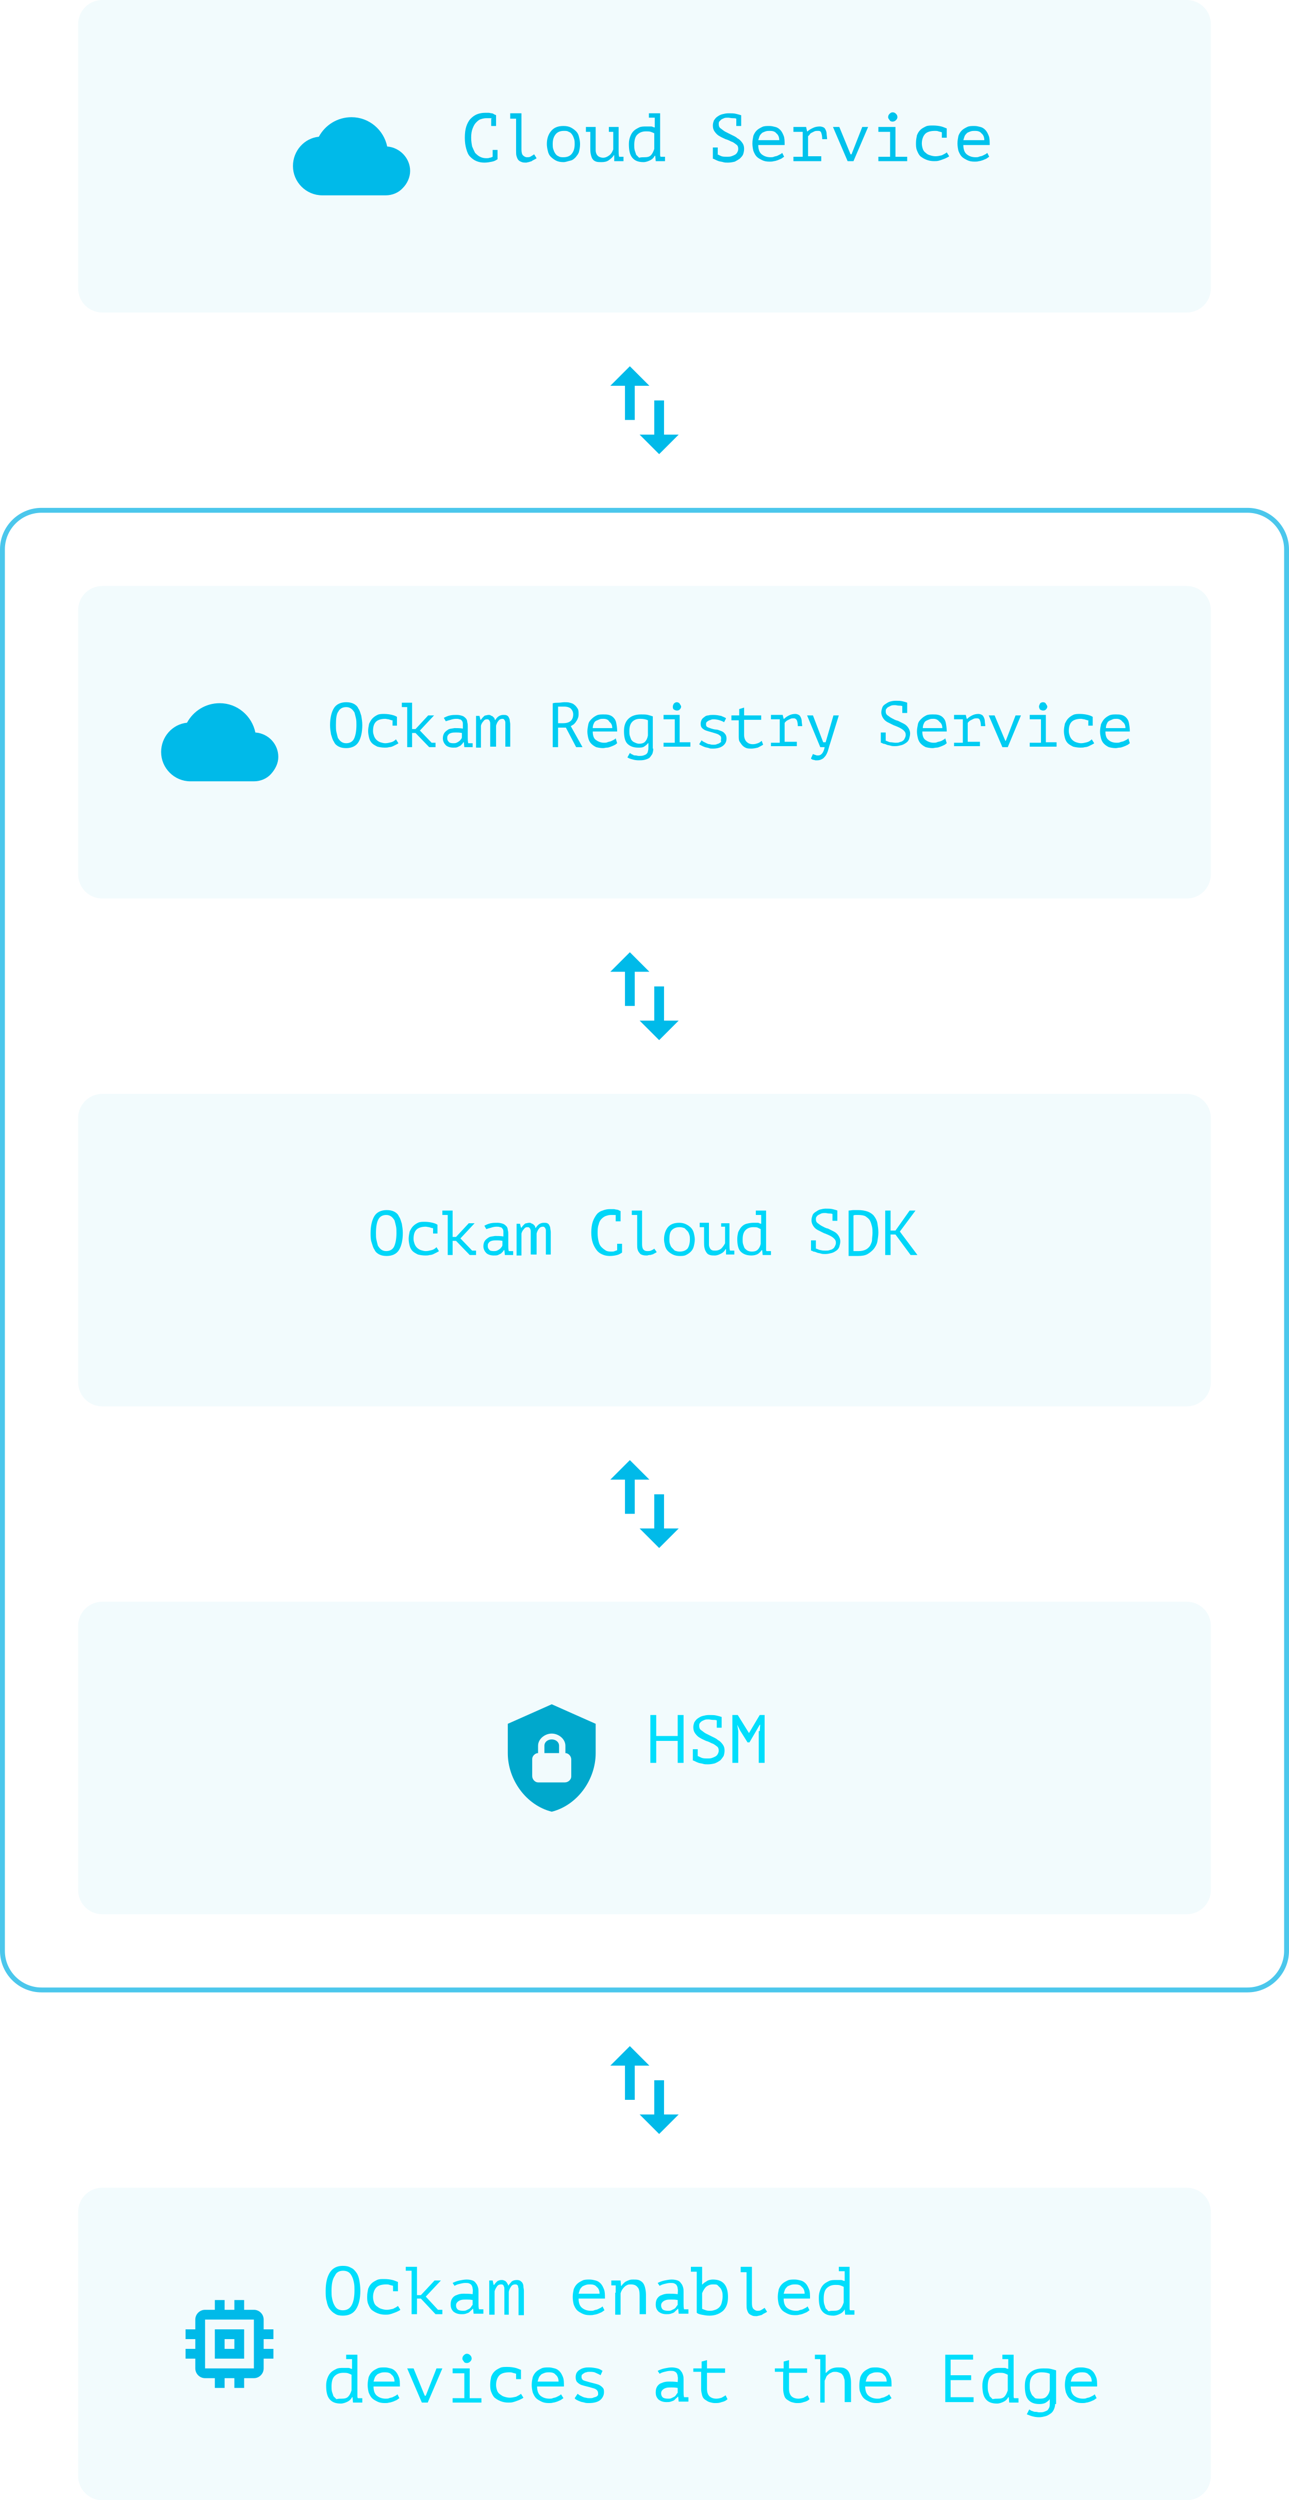 <?xml version="1.0" encoding="utf-8"?>
<!-- Generator: Adobe Illustrator 24.3.0, SVG Export Plug-In . SVG Version: 6.00 Build 0)  -->
<svg version="1.1" id="Warstwa_1" xmlns="http://www.w3.org/2000/svg" xmlns:xlink="http://www.w3.org/1999/xlink" x="0px" y="0px"
	 viewBox="0 0 264 512" style="enable-background:new 0 0 264 512;" xml:space="preserve">
<style type="text/css">
	.st0{fill:#00BAE9;}
	.st1{fill:none;stroke:#4BC7EC;}
	.st2{fill-rule:evenodd;clip-rule:evenodd;fill:#25B8E4;fill-opacity:6.000000e-02;}
	.st3{enable-background:new    ;}
	.st4{fill:#00C2EC;}
	.st5{fill:#00DEFC;}
	.st6{fill:#00CCF2;}
	.st7{fill:#00D6F8;}
	.st8{fill:#00A8CC;}
</style>
<g id="Content">
	<g id="router_mobile" transform="translate(-28, -361)">
		<g id="_router_infographic" transform="translate(28, 361)">
			<g id="Group" transform="translate(120, 72)">
				
					<g id="icon_x2F_fingerprint-copy" transform="translate(12, 12) rotate(-360) translate(-12, -12) ">
					<path id="Shape" class="st0" d="M9,3L5,7h3v7h2V7h3 M16,17v-7h-2v7h-3l4,4l4-4H16z"/>
				</g>
			</g>
			<g id="Group_1_" transform="translate(120, 416)">
				
					<g id="icon_x2F_fingerprint-copy_1_" transform="translate(12, 12) rotate(-360) translate(-12, -12) ">
					<path id="Shape_1_" class="st0" d="M9,3L5,7h3v7h2V7h3 M16,17v-7h-2v7h-3l4,4l4-4H16z"/>
				</g>
			</g>
			<g id="Group_2_" transform="translate(120, 192)">
				
					<g id="icon_x2F_fingerprint-copy_2_" transform="translate(12, 12) rotate(-360) translate(-12, -12) ">
					<path id="Shape_2_" class="st0" d="M9,3L5,7h3v7h2V7h3 M16,17v-7h-2v7h-3l4,4l4-4H16z"/>
				</g>
			</g>
			<g id="Group_3_" transform="translate(120, 296)">
				
					<g id="icon_x2F_fingerprint-copy_3_" transform="translate(12, 12) rotate(-360) translate(-12, -12) ">
					<path id="Shape_3_" class="st0" d="M9,3L5,7h3v7h2V7h3 M16,17v-7h-2v7h-3l4,4l4-4H16z"/>
				</g>
			</g>
			<path id="Rectangle" class="st1" d="M8.5,104.5h247c4.4,0,8,3.6,8,8v287c0,4.4-3.6,8-8,8H8.5c-4.4,0-8-3.6-8-8v-287
				C0.5,108.1,4.1,104.5,8.5,104.5z"/>
			<path id="Rectangle-Copy-15" class="st2" d="M21,0h222c2.8,0,5,2.2,5,5v54c0,2.8-2.2,5-5,5H21c-2.8,0-5-2.2-5-5V5
				C16,2.2,18.2,0,21,0z"/>
			<path id="Path" class="st0" d="M79.3,30c-0.7-3.4-3.7-6-7.3-6c-2.9,0-5.4,1.6-6.7,4c-3,0.3-5.3,2.9-5.3,6c0,3.3,2.7,6,6,6h13
				c1.3,0,2.6-0.5,3.5-1.5c0.9-0.9,1.5-2.2,1.5-3.5C84,32.4,81.9,30.2,79.3,30z"/>
			<g class="st3">
				<path class="st4" d="M100.8,24.3c-0.2-0.1-0.3-0.1-0.5-0.1c-0.2,0-0.4,0-0.7,0c-0.4,0-0.8,0.1-1.1,0.2c-0.4,0.1-0.7,0.4-1,0.7
					s-0.5,0.7-0.7,1.2c-0.2,0.5-0.3,1.1-0.3,1.9c0,0.7,0.1,1.3,0.2,1.8c0.2,0.5,0.4,0.9,0.6,1.3c0.3,0.3,0.6,0.6,1,0.8
					s0.8,0.3,1.3,0.3c0.2,0,0.5,0,0.7-0.1c0.2,0,0.4-0.1,0.6-0.2v-1.4h1v1.9l0,0c-0.3,0.2-0.6,0.4-1.1,0.5s-1,0.2-1.6,0.2
					c-0.6,0-1.1-0.1-1.6-0.3c-0.5-0.2-0.9-0.5-1.3-0.9c-0.4-0.4-0.6-0.9-0.8-1.6s-0.3-1.4-0.3-2.3c0-0.9,0.1-1.7,0.3-2.3
					c0.2-0.6,0.5-1.2,0.9-1.6s0.8-0.7,1.3-0.9c0.5-0.2,1.1-0.3,1.6-0.3c0.3,0,0.6,0,0.8,0c0.2,0,0.4,0.1,0.6,0.1s0.3,0.1,0.5,0.2
					c0.1,0.1,0.3,0.1,0.4,0.2h0v2.2h-1V24.3z"/>
				<path class="st4" d="M104.5,23.2h2.3v7.4c0,0.6,0.1,1,0.3,1.2c0.2,0.2,0.5,0.4,0.8,0.4c0.3,0,0.5,0,0.7-0.1
					c0.2-0.1,0.5-0.3,0.8-0.5l0.5,0.8c-0.1,0.1-0.3,0.2-0.5,0.3c-0.2,0.1-0.4,0.2-0.5,0.3c-0.2,0.1-0.4,0.1-0.6,0.2
					c-0.2,0-0.4,0.1-0.5,0.1c-0.3,0-0.7,0-0.9-0.1c-0.3-0.1-0.5-0.2-0.7-0.4s-0.3-0.5-0.4-0.8c-0.1-0.3-0.1-0.7-0.1-1.2v-6.5h-1.2
					V23.2z"/>
				<path class="st4" d="M112,29.5c0-1.1,0.3-2,0.9-2.7c0.6-0.7,1.4-1,2.5-1c0.6,0,1.1,0.1,1.5,0.3c0.4,0.2,0.8,0.5,1.1,0.8
					c0.3,0.3,0.5,0.7,0.6,1.2c0.1,0.4,0.2,0.9,0.2,1.4c0,0.6-0.1,1.1-0.2,1.5c-0.1,0.5-0.4,0.8-0.7,1.2c-0.3,0.3-0.6,0.6-1.1,0.7
					s-0.9,0.3-1.4,0.3c-0.6,0-1.1-0.1-1.5-0.3s-0.8-0.5-1.1-0.8c-0.3-0.3-0.5-0.7-0.6-1.2C112.1,30.5,112,30,112,29.5z M113.2,29.5
					c0,0.3,0,0.7,0.1,1c0.1,0.3,0.2,0.6,0.4,0.9c0.2,0.3,0.4,0.5,0.7,0.6c0.3,0.2,0.6,0.2,1,0.2c0.7,0,1.3-0.2,1.7-0.7
					c0.4-0.5,0.6-1.1,0.6-2c0-0.3,0-0.7-0.1-1c-0.1-0.3-0.2-0.6-0.4-0.9c-0.2-0.3-0.4-0.5-0.7-0.6c-0.3-0.2-0.6-0.2-1-0.2
					c-0.7,0-1.3,0.2-1.7,0.7S113.2,28.6,113.2,29.5z"/>
				<path class="st4" d="M124.7,26h2v4.8c0,0.5,0,0.9,0.1,1.3h0.9V33h-1.9l0-1.2h-0.1c-0.2,0.4-0.6,0.7-1,1s-0.9,0.4-1.5,0.4
					c-0.4,0-0.8,0-1.1-0.1c-0.3-0.1-0.6-0.3-0.7-0.5c-0.2-0.2-0.3-0.6-0.4-1c-0.1-0.4-0.1-0.9-0.1-1.5v-3.1h-0.9V26h2v3.8
					c0,0.4,0,0.7,0,1c0,0.3,0.1,0.6,0.2,0.8s0.3,0.4,0.5,0.5c0.2,0.1,0.5,0.2,0.8,0.2c0.5,0,0.9-0.2,1.3-0.5s0.6-0.7,0.8-1.2v-3.6
					h-0.9V26z"/>
				<path class="st4" d="M132.9,23.2h2.3v7.4c0,0.1,0,0.2,0,0.3c0,0.1,0,0.3,0,0.4c0,0.1,0,0.3,0,0.4c0,0.1,0,0.3,0.1,0.4h0.9V33
					h-1.9l-0.1-1.1h-0.1c-0.2,0.4-0.5,0.7-0.9,0.9c-0.4,0.2-0.9,0.4-1.4,0.4c-1.1,0-1.8-0.3-2.3-0.9c-0.5-0.6-0.7-1.5-0.7-2.8
					c0-0.6,0.1-1.1,0.3-1.6c0.2-0.5,0.4-0.8,0.7-1.1c0.3-0.3,0.7-0.5,1.1-0.7c0.4-0.2,0.9-0.2,1.5-0.2c0.2,0,0.4,0,0.5,0
					c0.2,0,0.3,0,0.4,0c0.1,0,0.3,0,0.4,0.1c0.1,0,0.2,0.1,0.4,0.1v-2h-1.2V23.2z M132,32.2c0.6,0,1-0.1,1.3-0.4s0.5-0.7,0.7-1.3
					v-3.2c-0.2-0.1-0.4-0.2-0.7-0.3s-0.6-0.1-1-0.1c-0.7,0-1.3,0.2-1.8,0.7c-0.4,0.4-0.6,1.1-0.6,2.1c0,0.4,0,0.7,0.1,1.1
					c0.1,0.3,0.2,0.6,0.3,0.9c0.2,0.2,0.4,0.4,0.6,0.6C131.3,32.2,131.6,32.2,132,32.2z"/>
				<path class="st4" d="M146.9,31.6c0.3,0.1,0.6,0.3,0.9,0.4c0.3,0.1,0.7,0.1,1.1,0.1c0.3,0,0.6,0,0.9-0.1s0.5-0.2,0.7-0.3
					c0.2-0.1,0.4-0.3,0.5-0.5c0.1-0.2,0.2-0.4,0.2-0.7c0-0.4-0.1-0.7-0.4-0.9c-0.3-0.2-0.6-0.5-1-0.6c-0.4-0.2-0.8-0.4-1.2-0.5
					c-0.4-0.2-0.9-0.4-1.2-0.6c-0.4-0.2-0.7-0.5-1-0.9c-0.3-0.4-0.4-0.8-0.4-1.3c0-0.4,0.1-0.7,0.2-1c0.2-0.3,0.4-0.6,0.7-0.8
					c0.3-0.2,0.6-0.4,1-0.5c0.4-0.1,0.8-0.2,1.3-0.2c0.6,0,1.1,0,1.5,0.1s0.8,0.2,1.1,0.3l0,0v0h0l0,0v2.2h-1v-1.5
					c-0.2-0.1-0.5-0.1-0.8-0.1c-0.3,0-0.6-0.1-0.9-0.1c-0.3,0-0.6,0-0.8,0.1c-0.2,0.1-0.5,0.2-0.6,0.3s-0.3,0.3-0.4,0.4
					c-0.1,0.2-0.1,0.3-0.1,0.5c0,0.4,0.1,0.7,0.4,0.9c0.3,0.2,0.6,0.5,1,0.7c0.4,0.2,0.8,0.4,1.2,0.6c0.4,0.2,0.9,0.4,1.2,0.7
					c0.4,0.2,0.7,0.5,1,0.9s0.4,0.8,0.4,1.3c0,0.4-0.1,0.8-0.2,1.1s-0.4,0.6-0.7,0.9c-0.3,0.2-0.6,0.4-1,0.6
					c-0.4,0.1-0.9,0.2-1.4,0.2c-0.4,0-0.7,0-1-0.1s-0.6-0.1-0.9-0.2s-0.5-0.2-0.7-0.3c-0.2-0.1-0.4-0.2-0.5-0.2l0,0v-2.3h1V31.6z"/>
				<path class="st4" d="M160.6,32.1c-0.2,0.1-0.4,0.3-0.6,0.4c-0.2,0.1-0.5,0.2-0.7,0.3c-0.3,0.1-0.6,0.2-0.8,0.2
					c-0.3,0.1-0.6,0.1-0.9,0.1c-0.6,0-1.1-0.1-1.5-0.3c-0.4-0.2-0.8-0.4-1.1-0.7c-0.3-0.3-0.5-0.7-0.7-1.2c-0.1-0.4-0.2-1-0.2-1.5
					c0-0.6,0.1-1.1,0.2-1.6c0.2-0.5,0.4-0.8,0.7-1.1c0.3-0.3,0.7-0.5,1.1-0.7s0.9-0.2,1.5-0.2c0.4,0,0.8,0.1,1.2,0.2s0.7,0.3,1,0.6
					c0.3,0.3,0.5,0.7,0.7,1.2c0.2,0.5,0.2,1.1,0.2,1.9h-5.4c0,0.8,0.2,1.5,0.7,1.9c0.5,0.4,1.1,0.6,1.8,0.6c0.3,0,0.5,0,0.7-0.1
					c0.2-0.1,0.5-0.1,0.7-0.2c0.2-0.1,0.4-0.2,0.6-0.3c0.2-0.1,0.3-0.2,0.4-0.3L160.6,32.1z M157.7,26.8c-0.3,0-0.6,0-0.9,0.1
					c-0.3,0.1-0.5,0.2-0.7,0.3c-0.2,0.2-0.4,0.4-0.5,0.6c-0.1,0.2-0.2,0.6-0.3,0.9h4.3c0-0.6-0.2-1.1-0.6-1.4
					C158.7,26.9,158.2,26.8,157.7,26.8z"/>
				<path class="st4" d="M162.5,33v-0.9h1.9v-5.1h-1.9V26h2.6l0.2,0.9h0.1c0.3-0.3,0.7-0.5,1.1-0.7c0.4-0.2,0.9-0.3,1.4-0.3
					c0.3,0,0.6,0.1,0.8,0.2s0.3,0.3,0.4,0.5s0.2,0.5,0.2,0.8s0.1,0.7,0.1,1.1l-1,0c0-0.6-0.1-1-0.2-1.3c-0.1-0.3-0.3-0.4-0.6-0.4
					c-0.3,0-0.6,0-0.8,0.1s-0.4,0.2-0.6,0.3c-0.2,0.1-0.3,0.2-0.4,0.4c-0.1,0.1-0.2,0.2-0.3,0.3v4.1h2.7V33H162.5z"/>
				<path class="st4" d="M174.2,31.6h0.2l2.2-5.6h1.2l-3,7h-1.2l-3-7h1.3L174.2,31.6z"/>
				<path class="st4" d="M179.9,33v-0.9h2.4v-5.1h-2.4V26h3.5v6.1h2.4V33H179.9z M181.9,24c0-0.3,0.1-0.5,0.3-0.7
					c0.2-0.2,0.4-0.3,0.6-0.3c0.3,0,0.5,0.1,0.7,0.3c0.2,0.2,0.3,0.4,0.3,0.7c0,0.2-0.1,0.4-0.3,0.6c-0.2,0.2-0.4,0.3-0.7,0.3
					c-0.3,0-0.5-0.1-0.6-0.3S181.9,24.3,181.9,24z"/>
				<path class="st4" d="M192.9,27.1c-0.2-0.1-0.4-0.1-0.7-0.2c-0.2-0.1-0.5-0.1-0.7-0.1c-0.9,0-1.6,0.2-2,0.6s-0.7,1.1-0.7,2
					c0,0.4,0.1,0.8,0.2,1.1c0.1,0.3,0.3,0.6,0.6,0.8c0.2,0.2,0.5,0.4,0.9,0.5c0.3,0.1,0.7,0.2,1.1,0.2c0.4,0,0.9-0.1,1.3-0.2
					c0.4-0.2,0.8-0.4,1-0.6l0.5,0.8c-0.1,0.1-0.3,0.2-0.5,0.3c-0.2,0.1-0.4,0.2-0.7,0.3c-0.3,0.1-0.5,0.2-0.9,0.3
					c-0.3,0.1-0.7,0.1-1,0.1c-0.6,0-1.1-0.1-1.6-0.3s-0.8-0.4-1.2-0.7c-0.3-0.3-0.5-0.7-0.7-1.2c-0.2-0.5-0.2-1-0.2-1.5
					c0-0.6,0.1-1.1,0.2-1.6c0.2-0.5,0.4-0.8,0.7-1.1c0.3-0.3,0.7-0.5,1.1-0.7c0.4-0.2,0.9-0.2,1.5-0.2c0.7,0,1.3,0.1,1.7,0.2
					c0.4,0.1,0.8,0.3,1.1,0.4l0,0v1.9h-1V27.1z"/>
				<path class="st4" d="M202.6,32.1c-0.2,0.1-0.4,0.3-0.6,0.4c-0.2,0.1-0.5,0.2-0.7,0.3c-0.3,0.1-0.6,0.2-0.8,0.2
					c-0.3,0.1-0.6,0.1-0.9,0.1c-0.6,0-1.1-0.1-1.5-0.3c-0.4-0.2-0.8-0.4-1.1-0.7c-0.3-0.3-0.5-0.7-0.7-1.2c-0.1-0.4-0.2-1-0.2-1.5
					c0-0.6,0.1-1.1,0.2-1.6c0.2-0.5,0.4-0.8,0.7-1.1c0.3-0.3,0.7-0.5,1.1-0.7s0.9-0.2,1.5-0.2c0.4,0,0.8,0.1,1.2,0.2s0.7,0.3,1,0.6
					c0.3,0.3,0.5,0.7,0.7,1.2c0.2,0.5,0.2,1.1,0.2,1.9h-5.4c0,0.8,0.2,1.5,0.7,1.9c0.5,0.4,1.1,0.6,1.8,0.6c0.3,0,0.5,0,0.7-0.1
					c0.2-0.1,0.5-0.1,0.7-0.2c0.2-0.1,0.4-0.2,0.6-0.3c0.2-0.1,0.3-0.2,0.4-0.3L202.6,32.1z M199.7,26.8c-0.3,0-0.6,0-0.9,0.1
					c-0.3,0.1-0.5,0.2-0.7,0.3c-0.2,0.2-0.4,0.4-0.5,0.6c-0.1,0.2-0.2,0.6-0.3,0.9h4.3c0-0.6-0.2-1.1-0.6-1.4
					C200.7,26.9,200.2,26.8,199.7,26.8z"/>
			</g>
			<path id="Rectangle-Copy-15_1_" class="st2" d="M21,448h222c2.8,0,5,2.2,5,5v54c0,2.8-2.2,5-5,5H21c-2.8,0-5-2.2-5-5v-54
				C16,450.2,18.2,448,21,448z"/>
			<path id="Shape_4_" class="st0" d="M52,485H42v-10h10 M56,479v-2h-2v-2c0-1.1-0.9-2-2-2h-2v-2h-2v2h-2v-2h-2v2h-2
				c-1.1,0-2,0.9-2,2v2h-2v2h2v2h-2v2h2v2c0,1.1,0.9,2,2,2h2v2h2v-2h2v2h2v-2h2c1.1,0,2-0.9,2-2v-2h2v-2h-2v-2 M48,481h-2v-2h2
				 M50,477h-6v6h6V477z"/>
			<g class="st3">
				<path class="st5" d="M66.7,469.1c0-1.6,0.3-2.9,0.9-3.8c0.6-0.9,1.5-1.3,2.6-1.3c0.7,0,1.2,0.1,1.7,0.4c0.5,0.2,0.8,0.6,1.1,1
					c0.3,0.4,0.5,1,0.6,1.6c0.1,0.6,0.2,1.3,0.2,2.1c0,1.6-0.3,2.9-0.9,3.8c-0.6,0.9-1.5,1.3-2.7,1.3c-0.6,0-1.2-0.1-1.6-0.4
					c-0.4-0.2-0.8-0.6-1.1-1c-0.3-0.4-0.5-1-0.6-1.6C66.7,470.6,66.7,469.9,66.7,469.1z M67.9,469.1c0,0.5,0,1.1,0.1,1.5
					c0.1,0.5,0.2,0.9,0.4,1.3c0.2,0.4,0.4,0.7,0.7,0.9c0.3,0.2,0.7,0.3,1.1,0.3c0.8,0,1.4-0.3,1.8-1s0.6-1.7,0.6-3.1
					c0-0.5,0-1-0.1-1.5c-0.1-0.5-0.2-0.9-0.4-1.3c-0.2-0.4-0.4-0.7-0.7-0.9c-0.3-0.2-0.7-0.3-1.1-0.3c-0.8,0-1.4,0.3-1.7,1
					C68.1,466.7,67.9,467.7,67.9,469.1z"/>
				<path class="st5" d="M80.5,468.1c-0.2-0.1-0.4-0.1-0.7-0.2c-0.2-0.1-0.5-0.1-0.7-0.1c-0.9,0-1.6,0.2-2,0.6
					c-0.4,0.4-0.7,1.1-0.7,2c0,0.4,0.1,0.8,0.2,1.1c0.1,0.3,0.3,0.6,0.6,0.8s0.5,0.4,0.9,0.5c0.3,0.1,0.7,0.2,1.1,0.2
					c0.4,0,0.9-0.1,1.3-0.2c0.4-0.2,0.8-0.4,1-0.6l0.5,0.8c-0.1,0.1-0.3,0.2-0.5,0.3c-0.2,0.1-0.4,0.2-0.7,0.3
					c-0.3,0.1-0.5,0.2-0.9,0.3c-0.3,0.1-0.7,0.1-1,0.1c-0.6,0-1.1-0.1-1.6-0.3s-0.8-0.4-1.2-0.7c-0.3-0.3-0.5-0.7-0.7-1.2
					c-0.2-0.5-0.2-1-0.2-1.5c0-0.6,0.1-1.1,0.2-1.6c0.2-0.5,0.4-0.8,0.7-1.1c0.3-0.3,0.7-0.5,1.1-0.7c0.4-0.2,0.9-0.2,1.5-0.2
					c0.7,0,1.3,0.1,1.7,0.2c0.4,0.1,0.8,0.3,1.1,0.4l0,0v1.9h-1V468.1z"/>
				<path class="st5" d="M83.1,464.2h2.3v5.8h0.8l2.8-3h1.3l-3.1,3.3l2.5,2.7h0.9v0.9h-1.4l-3-3.2h-0.8v3.2h-1.1v-8.9h-1.2V464.2z"
					/>
				<path class="st5" d="M92.7,467.5c0.4-0.2,0.9-0.4,1.4-0.5s1-0.2,1.5-0.2c0.5,0,0.9,0.1,1.2,0.2s0.5,0.3,0.7,0.6
					c0.2,0.2,0.3,0.5,0.4,0.8c0.1,0.3,0.1,0.6,0.1,0.9c0,0.4,0,0.7,0,1.1c0,0.4,0,0.8,0,1.2c0,0.5,0,0.9,0.1,1.3h0.9v0.9H97l-0.1-1
					h-0.1c-0.1,0.1-0.1,0.2-0.3,0.3c-0.1,0.1-0.3,0.3-0.4,0.4s-0.4,0.2-0.7,0.3c-0.3,0.1-0.6,0.1-0.9,0.1c-0.7,0-1.2-0.2-1.6-0.5
					c-0.4-0.4-0.6-0.8-0.6-1.5c0-0.5,0.1-0.9,0.3-1.2c0.2-0.3,0.5-0.6,0.9-0.7c0.4-0.2,0.9-0.3,1.4-0.3c0.6,0,1.2,0,1.9,0.1
					c0-0.4,0.1-0.8,0-1.1c0-0.3-0.1-0.5-0.2-0.7s-0.3-0.3-0.5-0.4c-0.2-0.1-0.5-0.1-0.8-0.1c-0.4,0-0.8,0.1-1.2,0.2
					c-0.4,0.1-0.7,0.2-1,0.4L92.7,467.5z M94.8,473.2c0.3,0,0.5,0,0.7-0.1c0.2-0.1,0.4-0.2,0.6-0.3s0.3-0.3,0.4-0.4
					c0.1-0.2,0.2-0.3,0.3-0.4v-1c-0.5-0.1-0.9-0.1-1.3-0.1s-0.8,0-1.1,0.1c-0.3,0.1-0.5,0.2-0.7,0.4c-0.2,0.2-0.3,0.4-0.3,0.7
					c0,0.3,0.1,0.6,0.3,0.8C93.9,473.1,94.3,473.2,94.8,473.2z"/>
				<path class="st5" d="M103.3,474v-4.7c0-0.2,0-0.4,0-0.6c0-0.2,0-0.3-0.1-0.5s-0.1-0.3-0.2-0.3c-0.1-0.1-0.2-0.1-0.4-0.1
					c-0.3,0-0.6,0.1-0.8,0.4s-0.4,0.6-0.5,1v4.8h-1.1v-7h0.7l0.2,0.9h0.1c0.1-0.1,0.2-0.3,0.3-0.4s0.2-0.2,0.3-0.3
					c0.1-0.1,0.3-0.2,0.4-0.2c0.2-0.1,0.4-0.1,0.6-0.1c0.1,0,0.3,0,0.4,0.1c0.1,0,0.3,0.1,0.4,0.2c0.1,0.1,0.2,0.2,0.3,0.4
					s0.2,0.3,0.2,0.5c0.2-0.4,0.5-0.6,0.7-0.9c0.3-0.2,0.6-0.3,1.1-0.3c0.3,0,0.6,0.1,0.7,0.2s0.3,0.2,0.4,0.4
					c0.1,0.2,0.2,0.4,0.2,0.7c0,0.3,0.1,0.6,0.1,0.9v5h-1.1v-4.8c0-0.2,0-0.4,0-0.6c0-0.2-0.1-0.3-0.1-0.5s-0.1-0.2-0.2-0.3
					c-0.1-0.1-0.2-0.1-0.4-0.1c-0.3,0-0.6,0.1-0.8,0.4c-0.2,0.3-0.4,0.6-0.5,1.1v4.7H103.3z"/>
				<path class="st5" d="M123.8,473.1c-0.2,0.1-0.4,0.3-0.6,0.4c-0.2,0.1-0.5,0.2-0.7,0.3c-0.3,0.1-0.6,0.2-0.8,0.2
					c-0.3,0.1-0.6,0.1-0.9,0.1c-0.6,0-1.1-0.1-1.5-0.3s-0.8-0.4-1.1-0.7c-0.3-0.3-0.5-0.7-0.7-1.2c-0.1-0.4-0.2-1-0.2-1.5
					c0-0.6,0.1-1.1,0.2-1.6c0.2-0.5,0.4-0.8,0.7-1.1c0.3-0.3,0.7-0.5,1.1-0.7c0.4-0.2,0.9-0.2,1.5-0.2c0.4,0,0.8,0.1,1.2,0.2
					s0.7,0.3,1,0.6c0.3,0.3,0.5,0.7,0.7,1.2s0.2,1.1,0.2,1.9h-5.4c0,0.8,0.2,1.5,0.7,1.9c0.5,0.4,1.1,0.6,1.8,0.6
					c0.3,0,0.5,0,0.7-0.1c0.2-0.1,0.5-0.1,0.7-0.2c0.2-0.1,0.4-0.2,0.6-0.3c0.2-0.1,0.3-0.2,0.4-0.3L123.8,473.1z M120.9,467.8
					c-0.3,0-0.6,0-0.9,0.1c-0.3,0.1-0.5,0.2-0.7,0.3c-0.2,0.2-0.4,0.4-0.5,0.6c-0.1,0.2-0.2,0.6-0.3,0.9h4.3c0-0.6-0.2-1.1-0.6-1.4
					C121.9,467.9,121.4,467.8,120.9,467.8z"/>
				<path class="st5" d="M126.1,469.5c0-0.1,0-0.2,0-0.3s0-0.3,0-0.4s0-0.3,0-0.4c0-0.1,0-0.3,0-0.4h-0.9V467h1.9l0.1,1.1h0.1
					c0.1-0.2,0.2-0.3,0.4-0.5c0.2-0.2,0.3-0.3,0.5-0.4s0.4-0.2,0.7-0.3c0.3-0.1,0.5-0.1,0.8-0.1c0.4,0,0.8,0,1.1,0.1
					c0.3,0.1,0.6,0.3,0.8,0.5c0.2,0.2,0.4,0.6,0.5,1c0.1,0.4,0.2,0.9,0.2,1.5v4H131v-3.8c0-0.8-0.1-1.4-0.4-1.7
					c-0.3-0.4-0.7-0.6-1.4-0.6c-0.2,0-0.5,0-0.7,0.1s-0.4,0.2-0.6,0.4c-0.2,0.2-0.3,0.3-0.5,0.6c-0.1,0.2-0.2,0.4-0.3,0.7v4.4h-1.1
					V469.5z"/>
				<path class="st5" d="M134.7,467.5c0.4-0.2,0.9-0.4,1.4-0.5s1-0.2,1.5-0.2c0.5,0,0.9,0.1,1.2,0.2c0.3,0.1,0.5,0.3,0.7,0.6
					c0.2,0.2,0.3,0.5,0.4,0.8c0.1,0.3,0.1,0.6,0.1,0.9c0,0.4,0,0.7,0,1.1c0,0.4,0,0.8,0,1.2c0,0.5,0,0.9,0.1,1.3h0.9v0.9H139l-0.1-1
					h-0.1c-0.1,0.1-0.1,0.2-0.3,0.3c-0.1,0.1-0.3,0.3-0.4,0.4s-0.4,0.2-0.7,0.3c-0.3,0.1-0.6,0.1-0.9,0.1c-0.7,0-1.2-0.2-1.6-0.5
					c-0.4-0.4-0.6-0.8-0.6-1.5c0-0.5,0.1-0.9,0.3-1.2c0.2-0.3,0.5-0.6,0.9-0.7c0.4-0.2,0.9-0.3,1.4-0.3c0.6,0,1.2,0,1.9,0.1
					c0-0.4,0.1-0.8,0-1.1c0-0.3-0.1-0.5-0.2-0.7s-0.3-0.3-0.5-0.4c-0.2-0.1-0.5-0.1-0.8-0.1c-0.4,0-0.8,0.1-1.2,0.2
					c-0.4,0.1-0.7,0.2-1,0.4L134.7,467.5z M136.8,473.2c0.3,0,0.5,0,0.7-0.1c0.2-0.1,0.4-0.2,0.6-0.3s0.3-0.3,0.4-0.4
					c0.1-0.2,0.2-0.3,0.3-0.4v-1c-0.5-0.1-0.9-0.1-1.3-0.1c-0.4,0-0.8,0-1.1,0.1s-0.5,0.2-0.7,0.4c-0.2,0.2-0.3,0.4-0.3,0.7
					c0,0.3,0.1,0.6,0.3,0.8C135.9,473.1,136.3,473.2,136.8,473.2z"/>
				<path class="st5" d="M141.6,464.2h2.2v3.6h0.1c0.2-0.3,0.6-0.5,0.9-0.7s0.8-0.3,1.2-0.3c2.1,0,3.1,1.2,3.1,3.6
					c0,1.2-0.3,2.1-1,2.8c-0.7,0.6-1.6,1-2.8,1c-0.6,0-1.1-0.1-1.6-0.2c-0.5-0.1-0.8-0.2-1-0.4v-8.4h-1.2V464.2z M146,467.8
					c-0.6,0-1,0.2-1.4,0.5c-0.3,0.3-0.6,0.8-0.8,1.3v3.2c0.2,0.1,0.5,0.2,0.8,0.3s0.6,0.1,0.9,0.1c0.4,0,0.7-0.1,1-0.2
					c0.3-0.1,0.6-0.3,0.8-0.5c0.2-0.2,0.4-0.5,0.5-0.9c0.1-0.4,0.2-0.8,0.2-1.3c0-0.4,0-0.7-0.1-1s-0.2-0.6-0.4-0.8
					c-0.2-0.2-0.4-0.4-0.6-0.6C146.7,467.8,146.4,467.8,146,467.8z"/>
				<path class="st5" d="M151.7,464.2h2.3v7.4c0,0.6,0.1,1,0.3,1.2c0.2,0.2,0.5,0.4,0.8,0.4c0.3,0,0.5,0,0.7-0.1
					c0.2-0.1,0.5-0.3,0.8-0.5l0.5,0.8c-0.1,0.1-0.3,0.2-0.5,0.3c-0.2,0.1-0.4,0.2-0.5,0.3s-0.4,0.1-0.6,0.2c-0.2,0-0.4,0.1-0.5,0.1
					c-0.3,0-0.7,0-0.9-0.1s-0.5-0.2-0.7-0.4s-0.3-0.5-0.4-0.8c-0.1-0.3-0.1-0.7-0.1-1.2v-6.5h-1.2V464.2z"/>
				<path class="st5" d="M165.8,473.1c-0.2,0.1-0.4,0.3-0.6,0.4s-0.5,0.2-0.7,0.3c-0.3,0.1-0.6,0.2-0.8,0.2
					c-0.3,0.1-0.6,0.1-0.9,0.1c-0.6,0-1.1-0.1-1.5-0.3s-0.8-0.4-1.1-0.7s-0.5-0.7-0.7-1.2c-0.1-0.4-0.2-1-0.2-1.5
					c0-0.6,0.1-1.1,0.2-1.6c0.2-0.5,0.4-0.8,0.7-1.1c0.3-0.3,0.7-0.5,1.1-0.7s0.9-0.2,1.5-0.2c0.4,0,0.8,0.1,1.2,0.2s0.7,0.3,1,0.6
					c0.3,0.3,0.5,0.7,0.7,1.2c0.2,0.5,0.2,1.1,0.2,1.9h-5.4c0,0.8,0.2,1.5,0.7,1.9c0.5,0.4,1.1,0.6,1.8,0.6c0.3,0,0.5,0,0.7-0.1
					c0.2-0.1,0.5-0.1,0.7-0.2c0.2-0.1,0.4-0.2,0.6-0.3c0.2-0.1,0.3-0.2,0.4-0.3L165.8,473.1z M162.9,467.8c-0.3,0-0.6,0-0.9,0.1
					c-0.3,0.1-0.5,0.2-0.7,0.3c-0.2,0.2-0.4,0.4-0.5,0.6s-0.2,0.6-0.3,0.9h4.3c0-0.6-0.2-1.1-0.6-1.4
					C163.9,467.9,163.4,467.8,162.9,467.8z"/>
				<path class="st5" d="M171.7,464.2h2.3v7.4c0,0.1,0,0.2,0,0.3c0,0.1,0,0.3,0,0.4c0,0.1,0,0.3,0,0.4c0,0.1,0,0.3,0.1,0.4h0.9v0.9
					h-1.9l-0.1-1.1H173c-0.2,0.4-0.5,0.7-0.9,0.9c-0.4,0.2-0.9,0.4-1.4,0.4c-1.1,0-1.8-0.3-2.3-0.9c-0.5-0.6-0.7-1.5-0.7-2.8
					c0-0.6,0.1-1.1,0.3-1.6s0.4-0.8,0.7-1.1c0.3-0.3,0.7-0.5,1.1-0.7c0.4-0.2,0.9-0.2,1.5-0.2c0.2,0,0.4,0,0.5,0c0.2,0,0.3,0,0.4,0
					c0.1,0,0.3,0,0.4,0.1c0.1,0,0.2,0.1,0.4,0.1v-2h-1.2V464.2z M170.8,473.2c0.6,0,1-0.1,1.3-0.4s0.5-0.7,0.7-1.3v-3.2
					c-0.2-0.1-0.4-0.2-0.7-0.3s-0.6-0.1-1-0.1c-0.7,0-1.3,0.2-1.8,0.7c-0.4,0.4-0.6,1.1-0.6,2.1c0,0.4,0,0.7,0.1,1.1
					c0.1,0.3,0.2,0.6,0.3,0.9c0.2,0.2,0.4,0.4,0.6,0.6C170.1,473.2,170.4,473.2,170.8,473.2z"/>
			</g>
			<g class="st3">
				<path class="st5" d="M70.9,482.2h2.3v7.4c0,0.1,0,0.2,0,0.3s0,0.3,0,0.4c0,0.1,0,0.3,0,0.4c0,0.1,0,0.3,0.1,0.4h0.9v0.9h-1.9
					l-0.1-1.1h-0.1c-0.2,0.4-0.5,0.7-0.9,0.9c-0.4,0.2-0.9,0.4-1.4,0.4c-1.1,0-1.8-0.3-2.3-0.9c-0.5-0.6-0.7-1.5-0.7-2.8
					c0-0.6,0.1-1.1,0.3-1.6c0.2-0.5,0.4-0.8,0.7-1.1c0.3-0.3,0.7-0.5,1.1-0.7c0.4-0.2,0.9-0.2,1.5-0.2c0.2,0,0.4,0,0.5,0
					c0.2,0,0.3,0,0.4,0s0.3,0,0.4,0.1c0.1,0,0.2,0.1,0.4,0.1v-2h-1.2V482.2z M70,491.2c0.6,0,1-0.1,1.3-0.4c0.3-0.3,0.5-0.7,0.7-1.3
					v-3.2c-0.2-0.1-0.4-0.2-0.7-0.3s-0.6-0.1-1-0.1c-0.7,0-1.3,0.2-1.8,0.7c-0.4,0.4-0.6,1.1-0.6,2.1c0,0.4,0,0.7,0.1,1.1
					c0.1,0.3,0.2,0.6,0.3,0.9c0.2,0.2,0.4,0.4,0.6,0.6C69.3,491.2,69.6,491.2,70,491.2z"/>
				<path class="st5" d="M81.8,491.1c-0.2,0.1-0.4,0.3-0.6,0.4c-0.2,0.1-0.5,0.2-0.7,0.3c-0.3,0.1-0.6,0.2-0.8,0.2
					c-0.3,0.1-0.6,0.1-0.9,0.1c-0.6,0-1.1-0.1-1.5-0.3s-0.8-0.4-1.1-0.7c-0.3-0.3-0.5-0.7-0.7-1.2c-0.1-0.4-0.2-1-0.2-1.5
					c0-0.6,0.1-1.1,0.2-1.6c0.2-0.5,0.4-0.8,0.7-1.1c0.3-0.3,0.7-0.5,1.1-0.7c0.4-0.2,0.9-0.2,1.5-0.2c0.4,0,0.8,0.1,1.2,0.2
					s0.7,0.3,1,0.6c0.3,0.3,0.5,0.7,0.7,1.2s0.2,1.1,0.2,1.9h-5.4c0,0.8,0.2,1.5,0.7,1.9c0.5,0.4,1.1,0.6,1.8,0.6
					c0.3,0,0.5,0,0.7-0.1c0.2-0.1,0.5-0.1,0.7-0.2c0.2-0.1,0.4-0.2,0.6-0.3c0.2-0.1,0.3-0.2,0.4-0.3L81.8,491.1z M78.9,485.8
					c-0.3,0-0.6,0-0.9,0.1c-0.3,0.1-0.5,0.2-0.7,0.3c-0.2,0.2-0.4,0.4-0.5,0.6c-0.1,0.2-0.2,0.6-0.3,0.9h4.3c0-0.6-0.2-1.1-0.6-1.4
					C79.9,485.9,79.4,485.8,78.9,485.8z"/>
				<path class="st5" d="M87,490.6h0.2l2.2-5.6h1.2l-3,7h-1.2l-3-7h1.3L87,490.6z"/>
				<path class="st5" d="M92.7,492v-0.9h2.4v-5.1h-2.4V485h3.5v6.1h2.4v0.9H92.7z M94.7,483c0-0.3,0.1-0.5,0.3-0.7
					c0.2-0.2,0.4-0.3,0.6-0.3c0.3,0,0.5,0.1,0.7,0.3c0.2,0.2,0.3,0.4,0.3,0.7c0,0.2-0.1,0.4-0.3,0.6c-0.2,0.2-0.4,0.3-0.7,0.3
					c-0.3,0-0.5-0.1-0.6-0.3S94.7,483.3,94.7,483z"/>
				<path class="st5" d="M105.7,486.1c-0.2-0.1-0.4-0.1-0.7-0.2c-0.2-0.1-0.5-0.1-0.7-0.1c-0.9,0-1.6,0.2-2,0.6
					c-0.4,0.4-0.7,1.1-0.7,2c0,0.4,0.1,0.8,0.2,1.1c0.1,0.3,0.3,0.6,0.6,0.8s0.5,0.4,0.9,0.5c0.3,0.1,0.7,0.2,1.1,0.2
					c0.4,0,0.9-0.1,1.3-0.2c0.4-0.2,0.8-0.4,1-0.6l0.5,0.8c-0.1,0.1-0.3,0.2-0.5,0.3c-0.2,0.1-0.4,0.2-0.7,0.3
					c-0.3,0.1-0.5,0.2-0.9,0.3c-0.3,0.1-0.7,0.1-1,0.1c-0.6,0-1.1-0.1-1.6-0.3s-0.8-0.4-1.2-0.7c-0.3-0.3-0.5-0.7-0.7-1.2
					c-0.2-0.5-0.2-1-0.2-1.5c0-0.6,0.1-1.1,0.2-1.6c0.2-0.5,0.4-0.8,0.7-1.1c0.3-0.3,0.7-0.5,1.1-0.7c0.4-0.2,0.9-0.2,1.5-0.2
					c0.7,0,1.3,0.1,1.7,0.2c0.4,0.1,0.8,0.3,1.1,0.4l0,0v1.9h-1V486.1z"/>
				<path class="st5" d="M115.4,491.1c-0.2,0.1-0.4,0.3-0.6,0.4c-0.2,0.1-0.5,0.2-0.7,0.3c-0.3,0.1-0.6,0.2-0.8,0.2
					c-0.3,0.1-0.6,0.1-0.9,0.1c-0.6,0-1.1-0.1-1.5-0.3s-0.8-0.4-1.1-0.7c-0.3-0.3-0.5-0.7-0.7-1.2c-0.1-0.4-0.2-1-0.2-1.5
					c0-0.6,0.1-1.1,0.2-1.6c0.2-0.5,0.4-0.8,0.7-1.1c0.3-0.3,0.7-0.5,1.1-0.7c0.4-0.2,0.9-0.2,1.5-0.2c0.4,0,0.8,0.1,1.2,0.2
					s0.7,0.3,1,0.6c0.3,0.3,0.5,0.7,0.7,1.2s0.2,1.1,0.2,1.9H110c0,0.8,0.2,1.5,0.7,1.9c0.5,0.4,1.1,0.6,1.8,0.6
					c0.3,0,0.5,0,0.7-0.1c0.2-0.1,0.5-0.1,0.7-0.2c0.2-0.1,0.4-0.2,0.6-0.3c0.2-0.1,0.3-0.2,0.4-0.3L115.4,491.1z M112.5,485.8
					c-0.3,0-0.6,0-0.9,0.1c-0.3,0.1-0.5,0.2-0.7,0.3c-0.2,0.2-0.4,0.4-0.5,0.6c-0.1,0.2-0.2,0.6-0.3,0.9h4.3c0-0.6-0.2-1.1-0.6-1.4
					C113.5,485.9,113,485.8,112.5,485.8z"/>
				<path class="st5" d="M122.5,490.1c0-0.3-0.1-0.5-0.3-0.7c-0.2-0.2-0.5-0.3-0.9-0.4c-0.3-0.1-0.7-0.2-1.1-0.3s-0.8-0.2-1.1-0.3
					s-0.6-0.3-0.9-0.6c-0.2-0.2-0.3-0.6-0.3-1c0-0.4,0.1-0.7,0.2-0.9c0.2-0.3,0.4-0.5,0.6-0.6c0.3-0.2,0.5-0.3,0.9-0.4
					s0.7-0.1,1-0.1c0.7,0,1.2,0.1,1.7,0.2s0.8,0.3,1.1,0.5l-0.4,0.9c-0.3-0.2-0.6-0.3-1-0.5c-0.4-0.2-0.8-0.2-1.3-0.2
					c-0.2,0-0.4,0-0.6,0.1c-0.2,0-0.4,0.1-0.5,0.2c-0.2,0.1-0.3,0.2-0.4,0.3c-0.1,0.1-0.1,0.3-0.1,0.5c0,0.2,0.1,0.4,0.3,0.6
					c0.2,0.1,0.5,0.2,0.9,0.3c0.3,0.1,0.7,0.2,1.1,0.3c0.4,0.1,0.8,0.2,1.1,0.3s0.6,0.3,0.9,0.6s0.3,0.6,0.3,1
					c0,0.6-0.3,1.2-0.8,1.6s-1.3,0.6-2.3,0.6c-0.3,0-0.6,0-0.9-0.1c-0.3-0.1-0.6-0.1-0.8-0.2c-0.3-0.1-0.5-0.2-0.7-0.3
					c-0.2-0.1-0.4-0.2-0.5-0.4l0.6-0.9c0.1,0.1,0.3,0.2,0.4,0.3c0.2,0.1,0.4,0.2,0.6,0.3c0.2,0.1,0.5,0.2,0.7,0.2
					c0.3,0.1,0.5,0.1,0.8,0.1c0.3,0,0.5,0,0.7-0.1s0.4-0.1,0.6-0.2c0.2-0.1,0.3-0.2,0.4-0.4C122.5,490.5,122.5,490.3,122.5,490.1z"
					/>
				<path class="st5" d="M134.7,485.5c0.4-0.2,0.9-0.4,1.4-0.5s1-0.2,1.5-0.2c0.5,0,0.9,0.1,1.2,0.2c0.3,0.1,0.5,0.3,0.7,0.6
					c0.2,0.2,0.3,0.5,0.4,0.8c0.1,0.3,0.1,0.6,0.1,0.9c0,0.4,0,0.7,0,1.1c0,0.4,0,0.8,0,1.2c0,0.5,0,0.9,0.1,1.3h0.9v0.9H139l-0.1-1
					h-0.1c-0.1,0.1-0.1,0.2-0.3,0.3c-0.1,0.1-0.3,0.3-0.4,0.4s-0.4,0.2-0.7,0.3c-0.3,0.1-0.6,0.1-0.9,0.1c-0.7,0-1.2-0.2-1.6-0.5
					c-0.4-0.4-0.6-0.8-0.6-1.5c0-0.5,0.1-0.9,0.3-1.2c0.2-0.3,0.5-0.6,0.9-0.7c0.4-0.2,0.9-0.3,1.4-0.3c0.6,0,1.2,0,1.9,0.1
					c0-0.4,0.1-0.8,0-1.1c0-0.3-0.1-0.5-0.2-0.7s-0.3-0.3-0.5-0.4c-0.2-0.1-0.5-0.1-0.8-0.1c-0.4,0-0.8,0.1-1.2,0.2
					c-0.4,0.1-0.7,0.2-1,0.4L134.7,485.5z M136.8,491.2c0.3,0,0.5,0,0.7-0.1c0.2-0.1,0.4-0.2,0.6-0.3s0.3-0.3,0.4-0.4
					c0.1-0.2,0.2-0.3,0.3-0.4v-1c-0.5-0.1-0.9-0.1-1.3-0.1c-0.4,0-0.8,0-1.1,0.1s-0.5,0.2-0.7,0.4c-0.2,0.2-0.3,0.4-0.3,0.7
					c0,0.3,0.1,0.6,0.3,0.8C135.9,491.1,136.3,491.2,136.8,491.2z"/>
				<path class="st5" d="M142,485h1.7v-1.4l1.1-0.3v1.7h3.7v0.9h-3.7v3.3c0,0.7,0.2,1.2,0.5,1.5c0.3,0.3,0.8,0.5,1.4,0.5
					c0.4,0,0.8-0.1,1.1-0.2c0.3-0.2,0.6-0.3,0.8-0.5l0.4,0.8c-0.3,0.3-0.7,0.5-1.2,0.6c-0.5,0.2-0.9,0.2-1.4,0.2
					c-0.4,0-0.7-0.1-1.1-0.2c-0.3-0.1-0.6-0.3-0.9-0.5c-0.3-0.2-0.5-0.5-0.6-0.9s-0.2-0.8-0.2-1.3v-3.5H142V485z"/>
				<path class="st5" d="M158.8,485h1.7v-1.4l1.1-0.3v1.7h3.7v0.9h-3.7v3.3c0,0.7,0.2,1.2,0.5,1.5c0.3,0.3,0.8,0.5,1.4,0.5
					c0.4,0,0.8-0.1,1.1-0.2c0.3-0.2,0.6-0.3,0.8-0.5l0.4,0.8c-0.3,0.3-0.7,0.5-1.2,0.6c-0.5,0.2-0.9,0.2-1.4,0.2
					c-0.4,0-0.7-0.1-1.1-0.2c-0.3-0.1-0.6-0.3-0.9-0.5c-0.3-0.2-0.5-0.5-0.6-0.9c-0.1-0.3-0.2-0.8-0.2-1.3v-3.5h-1.7V485z"/>
				<path class="st5" d="M166.9,482.2h2.2v3.7h0.1c0.3-0.3,0.6-0.6,1-0.8c0.4-0.2,0.9-0.3,1.4-0.3c0.4,0,0.8,0,1.2,0.1
					c0.3,0.1,0.6,0.3,0.8,0.5s0.4,0.6,0.5,1c0.1,0.4,0.2,0.9,0.2,1.5v4H173v-3.8c0-0.4,0-0.8-0.1-1s-0.1-0.5-0.3-0.7
					c-0.1-0.2-0.3-0.4-0.6-0.5s-0.5-0.2-0.9-0.2c-0.3,0-0.5,0-0.7,0.1c-0.2,0.1-0.5,0.2-0.7,0.4c-0.2,0.2-0.4,0.3-0.5,0.6
					s-0.2,0.5-0.3,0.7v4.5H168v-8.9h-1.1V482.2z"/>
				<path class="st5" d="M182.6,491.1c-0.2,0.1-0.4,0.3-0.6,0.4c-0.2,0.1-0.5,0.2-0.8,0.3c-0.3,0.1-0.6,0.2-0.8,0.2
					c-0.3,0.1-0.6,0.1-0.9,0.1c-0.6,0-1.1-0.1-1.5-0.3s-0.8-0.4-1.1-0.7c-0.3-0.3-0.5-0.7-0.7-1.2c-0.2-0.4-0.2-1-0.2-1.5
					c0-0.6,0.1-1.1,0.2-1.6c0.2-0.5,0.4-0.8,0.7-1.1c0.3-0.3,0.7-0.5,1.1-0.7c0.4-0.2,0.9-0.2,1.5-0.2c0.4,0,0.8,0.1,1.2,0.2
					s0.7,0.3,1,0.6c0.3,0.3,0.5,0.7,0.7,1.2c0.2,0.5,0.2,1.1,0.2,1.9h-5.4c0,0.8,0.2,1.5,0.7,1.9c0.5,0.4,1.1,0.6,1.8,0.6
					c0.3,0,0.5,0,0.7-0.1c0.2-0.1,0.5-0.1,0.7-0.2c0.2-0.1,0.4-0.2,0.6-0.3c0.2-0.1,0.3-0.2,0.4-0.3L182.6,491.1z M179.7,485.8
					c-0.3,0-0.6,0-0.9,0.1c-0.3,0.1-0.5,0.2-0.7,0.3c-0.2,0.2-0.4,0.4-0.5,0.6c-0.1,0.2-0.2,0.6-0.3,0.9h4.3c0-0.6-0.2-1.1-0.6-1.4
					C180.7,485.9,180.2,485.8,179.7,485.8z"/>
				<path class="st5" d="M193.5,482.2h5.8v1h-4.6v3.2h4.2v1h-4.2v3.5h4.7v1h-5.8V482.2z"/>
				<path class="st5" d="M205.3,482.2h2.3v7.4c0,0.1,0,0.2,0,0.3c0,0.1,0,0.3,0,0.4c0,0.1,0,0.3,0,0.4c0,0.1,0,0.3,0.1,0.4h0.9v0.9
					h-1.9l-0.1-1.1h-0.1c-0.2,0.4-0.5,0.7-0.9,0.9c-0.4,0.2-0.9,0.4-1.4,0.4c-1.1,0-1.8-0.3-2.3-0.9c-0.5-0.6-0.7-1.5-0.7-2.8
					c0-0.6,0.1-1.1,0.3-1.6s0.4-0.8,0.7-1.1c0.3-0.3,0.7-0.5,1.1-0.7c0.4-0.2,0.9-0.2,1.5-0.2c0.2,0,0.4,0,0.5,0c0.2,0,0.3,0,0.4,0
					c0.1,0,0.3,0,0.4,0.1c0.1,0,0.2,0.1,0.4,0.1v-2h-1.2V482.2z M204.4,491.2c0.6,0,1-0.1,1.3-0.4s0.5-0.7,0.7-1.3v-3.2
					c-0.2-0.1-0.4-0.2-0.7-0.3s-0.6-0.1-1-0.1c-0.7,0-1.3,0.2-1.8,0.7c-0.4,0.4-0.6,1.1-0.6,2.1c0,0.4,0,0.7,0.1,1.1
					c0.1,0.3,0.2,0.6,0.3,0.9c0.2,0.2,0.4,0.4,0.6,0.6C203.7,491.2,204,491.2,204.4,491.2z"/>
				<path class="st5" d="M216.1,492.3c0,0.4-0.1,0.8-0.3,1.2s-0.4,0.6-0.7,0.8c-0.3,0.2-0.6,0.4-1,0.5c-0.4,0.1-0.8,0.2-1.3,0.2
					c-0.6,0-1-0.1-1.4-0.2c-0.4-0.1-0.8-0.3-1.1-0.4l0.5-1c0.1,0.1,0.2,0.1,0.3,0.2s0.3,0.1,0.5,0.2c0.2,0.1,0.4,0.1,0.6,0.1
					c0.2,0,0.4,0.1,0.6,0.1c0.4,0,0.8,0,1-0.1c0.3-0.1,0.5-0.2,0.7-0.3c0.2-0.2,0.3-0.4,0.4-0.6s0.1-0.6,0.1-0.9v-0.8H215
					c-0.2,0.3-0.5,0.5-0.8,0.7c-0.3,0.2-0.8,0.3-1.3,0.3c-1.1,0-1.8-0.3-2.3-0.9s-0.7-1.5-0.7-2.8c0-1.2,0.3-2.1,1-2.7
					s1.6-0.9,2.8-0.9c0.6,0,1.1,0,1.5,0.1c0.4,0.1,0.8,0.2,1.1,0.3V492.3z M213,491.2c0.6,0,1-0.1,1.3-0.4c0.3-0.3,0.6-0.7,0.7-1.4
					v-3.3c-0.4-0.2-1-0.3-1.7-0.3c-0.7,0-1.3,0.2-1.8,0.7c-0.4,0.4-0.6,1.1-0.6,2c0,0.4,0,0.8,0.1,1.1c0.1,0.3,0.2,0.6,0.4,0.9
					c0.2,0.2,0.4,0.4,0.6,0.6C212.3,491.2,212.6,491.2,213,491.2z"/>
				<path class="st5" d="M224.6,491.1c-0.2,0.1-0.4,0.3-0.6,0.4c-0.2,0.1-0.5,0.2-0.7,0.3c-0.3,0.1-0.6,0.2-0.8,0.2
					c-0.3,0.1-0.6,0.1-0.9,0.1c-0.6,0-1.1-0.1-1.5-0.3c-0.4-0.2-0.8-0.4-1.1-0.7c-0.3-0.3-0.5-0.7-0.7-1.2c-0.1-0.4-0.2-1-0.2-1.5
					c0-0.6,0.1-1.1,0.2-1.6c0.2-0.5,0.4-0.8,0.7-1.1c0.3-0.3,0.7-0.5,1.1-0.7c0.4-0.2,0.9-0.2,1.5-0.2c0.4,0,0.8,0.1,1.2,0.2
					s0.7,0.3,1,0.6c0.3,0.3,0.5,0.7,0.7,1.2s0.2,1.1,0.2,1.9h-5.4c0,0.8,0.2,1.5,0.7,1.9c0.5,0.4,1.1,0.6,1.8,0.6
					c0.3,0,0.5,0,0.7-0.1c0.2-0.1,0.5-0.1,0.7-0.2c0.2-0.1,0.4-0.2,0.6-0.3c0.2-0.1,0.3-0.2,0.4-0.3L224.6,491.1z M221.7,485.8
					c-0.3,0-0.6,0-0.9,0.1c-0.3,0.1-0.5,0.2-0.7,0.3c-0.2,0.2-0.4,0.4-0.5,0.6c-0.1,0.2-0.2,0.6-0.3,0.9h4.3c0-0.6-0.2-1.1-0.6-1.4
					C222.7,485.9,222.2,485.8,221.7,485.8z"/>
			</g>
			<path id="Rectangle-Copy-15_2_" class="st2" d="M21,120h222c2.8,0,5,2.2,5,5v54c0,2.8-2.2,5-5,5H21c-2.8,0-5-2.2-5-5v-54
				C16,122.2,18.2,120,21,120z"/>
			<path id="Path_1_" class="st0" d="M52.3,150c-0.7-3.4-3.7-6-7.3-6c-2.9,0-5.4,1.6-6.7,4c-3,0.3-5.3,2.9-5.3,6c0,3.3,2.7,6,6,6h13
				c1.3,0,2.6-0.5,3.5-1.5s1.5-2.2,1.5-3.5C57,152.4,55,150.2,52.3,150z"/>
			<g class="st3">
				<path class="st6" d="M67.6,148.5c0-1.5,0.3-2.7,0.8-3.5c0.5-0.8,1.4-1.2,2.5-1.2c0.6,0,1.1,0.1,1.5,0.3s0.8,0.5,1,1
					c0.3,0.4,0.4,0.9,0.6,1.5c0.1,0.6,0.2,1.2,0.2,1.9c0,1.5-0.3,2.7-0.8,3.5c-0.5,0.8-1.4,1.2-2.5,1.2c-0.6,0-1.1-0.1-1.5-0.3
					c-0.4-0.2-0.8-0.5-1-1c-0.3-0.4-0.4-0.9-0.6-1.5C67.7,149.8,67.6,149.2,67.6,148.5z M68.8,148.5c0,0.5,0,1,0.1,1.4
					c0.1,0.5,0.2,0.8,0.3,1.2c0.2,0.3,0.4,0.6,0.7,0.8c0.3,0.2,0.6,0.3,1,0.3c0.7,0,1.3-0.3,1.6-0.9s0.5-1.6,0.5-2.8
					c0-0.5,0-1-0.1-1.4s-0.2-0.9-0.3-1.2c-0.2-0.3-0.4-0.6-0.7-0.8c-0.3-0.2-0.6-0.3-1-0.3c-0.7,0-1.3,0.3-1.6,0.9
					C68.9,146.2,68.8,147.2,68.8,148.5z"/>
				<path class="st6" d="M80.2,147.5c-0.2-0.1-0.4-0.1-0.6-0.2c-0.2,0-0.5-0.1-0.7-0.1c-0.8,0-1.5,0.2-1.9,0.6s-0.6,1-0.6,1.9
					c0,0.4,0.1,0.7,0.2,1c0.1,0.3,0.3,0.6,0.5,0.8c0.2,0.2,0.5,0.4,0.8,0.5c0.3,0.1,0.7,0.2,1,0.2c0.4,0,0.8-0.1,1.2-0.2
					s0.7-0.3,1-0.6l0.5,0.8c-0.1,0.1-0.3,0.2-0.5,0.3c-0.2,0.1-0.4,0.2-0.6,0.3s-0.5,0.2-0.8,0.2c-0.3,0.1-0.6,0.1-0.9,0.1
					c-0.6,0-1.1-0.1-1.5-0.2c-0.4-0.2-0.8-0.4-1.1-0.7c-0.3-0.3-0.5-0.7-0.6-1.1c-0.1-0.4-0.2-0.9-0.2-1.4c0-0.5,0.1-1,0.2-1.5
					c0.2-0.4,0.4-0.8,0.7-1.1c0.3-0.3,0.6-0.5,1-0.7c0.4-0.2,0.9-0.2,1.4-0.2c0.6,0,1.2,0.1,1.6,0.2c0.4,0.1,0.7,0.2,1,0.4l0,0v1.8
					h-0.9V147.5z"/>
				<path class="st6" d="M82.3,143.9h2.1v5.4h0.7l2.6-2.8h1.2l-2.9,3.1l2.4,2.5h0.8v0.9h-1.3l-2.8-2.9h-0.7v2.9h-1v-8.2h-1.1V143.9z
					"/>
				<path class="st6" d="M90.9,147c0.4-0.2,0.8-0.4,1.3-0.5c0.5-0.1,0.9-0.1,1.4-0.1c0.4,0,0.8,0.1,1.1,0.2c0.3,0.1,0.5,0.3,0.7,0.5
					c0.2,0.2,0.3,0.5,0.3,0.8c0.1,0.3,0.1,0.6,0.1,0.9c0,0.3,0,0.7,0,1.1c0,0.4,0,0.7,0,1.1c0,0.4,0,0.8,0.1,1.2h0.9v0.8h-1.7
					l-0.1-1h-0.1c-0.1,0.1-0.1,0.2-0.2,0.3c-0.1,0.1-0.2,0.2-0.4,0.4c-0.2,0.1-0.4,0.2-0.6,0.3c-0.2,0.1-0.5,0.1-0.9,0.1
					c-0.6,0-1.2-0.2-1.5-0.5s-0.6-0.8-0.6-1.4c0-0.4,0.1-0.8,0.3-1.1c0.2-0.3,0.5-0.5,0.8-0.7s0.8-0.2,1.3-0.3c0.5,0,1.1,0,1.7,0.1
					c0-0.4,0-0.7,0-1c0-0.3-0.1-0.5-0.2-0.6c-0.1-0.2-0.3-0.3-0.5-0.3c-0.2-0.1-0.4-0.1-0.7-0.1c-0.4,0-0.8,0.1-1.1,0.2
					c-0.4,0.1-0.7,0.2-1,0.3L90.9,147z M92.8,152.2c0.2,0,0.5,0,0.7-0.1s0.4-0.2,0.5-0.3c0.2-0.1,0.3-0.3,0.4-0.4
					c0.1-0.1,0.2-0.3,0.2-0.4v-0.9c-0.5-0.1-0.9-0.1-1.2-0.1s-0.7,0-1,0.1c-0.3,0.1-0.5,0.2-0.6,0.4c-0.2,0.2-0.2,0.4-0.2,0.7
					c0,0.3,0.1,0.5,0.3,0.7C92,152.1,92.4,152.2,92.8,152.2z"/>
				<path class="st6" d="M100.4,153v-4.3c0-0.2,0-0.4,0-0.5c0-0.2,0-0.3-0.1-0.5c0-0.1-0.1-0.2-0.2-0.3c-0.1-0.1-0.2-0.1-0.4-0.1
					c-0.3,0-0.5,0.1-0.7,0.4c-0.2,0.2-0.4,0.5-0.5,0.9v4.5h-1v-6.5h0.7l0.2,0.8h0.1c0.1-0.1,0.2-0.3,0.3-0.4
					c0.1-0.1,0.2-0.2,0.3-0.3s0.2-0.2,0.4-0.2c0.1,0,0.3-0.1,0.6-0.1c0.1,0,0.3,0,0.4,0.1s0.3,0.1,0.4,0.2c0.1,0.1,0.2,0.2,0.3,0.3
					c0.1,0.1,0.1,0.3,0.2,0.5c0.2-0.3,0.4-0.6,0.7-0.8s0.6-0.3,1-0.3c0.3,0,0.5,0,0.7,0.1c0.2,0.1,0.3,0.2,0.4,0.4s0.2,0.4,0.2,0.6
					s0.1,0.5,0.1,0.8v4.6h-1v-4.4c0-0.2,0-0.4,0-0.5s0-0.3-0.1-0.4c0-0.1-0.1-0.2-0.2-0.3s-0.2-0.1-0.3-0.1c-0.3,0-0.6,0.1-0.8,0.4
					c-0.2,0.2-0.4,0.6-0.5,1v4.3H100.4z"/>
				<path class="st6" d="M113.3,144c0.3-0.1,0.7-0.1,1.1-0.1c0.4,0,0.8-0.1,1.2-0.1c0.4,0,0.8,0,1.1,0.1c0.4,0.1,0.7,0.2,0.9,0.4
					c0.3,0.2,0.5,0.5,0.7,0.8c0.2,0.3,0.2,0.7,0.2,1.2c0,0.4-0.1,0.7-0.2,0.9c-0.1,0.3-0.3,0.5-0.4,0.7c-0.2,0.2-0.3,0.4-0.5,0.5
					c-0.2,0.1-0.3,0.2-0.5,0.3l2.4,4.3h-1.3l-2.1-4h-1.6v4h-1.1V144z M115.6,144.7c-0.1,0-0.2,0-0.4,0c-0.1,0-0.2,0-0.4,0
					c-0.1,0-0.2,0-0.3,0c-0.1,0-0.2,0-0.2,0v3.4h1c0.6,0,1.1-0.1,1.5-0.4c0.4-0.3,0.6-0.8,0.6-1.4c0-0.5-0.2-0.9-0.5-1.2
					C116.7,144.9,116.2,144.7,115.6,144.7z"/>
				<path class="st6" d="M126.4,152.2c-0.2,0.1-0.3,0.3-0.6,0.4c-0.2,0.1-0.4,0.2-0.7,0.3c-0.3,0.1-0.5,0.2-0.8,0.2
					c-0.3,0-0.5,0.1-0.8,0.1c-0.5,0-1-0.1-1.4-0.2c-0.4-0.2-0.7-0.4-1-0.7c-0.3-0.3-0.5-0.7-0.6-1.1s-0.2-0.9-0.2-1.4
					c0-0.5,0.1-1,0.2-1.5s0.4-0.8,0.7-1.1c0.3-0.3,0.6-0.5,1-0.7c0.4-0.2,0.9-0.2,1.4-0.2c0.4,0,0.7,0,1.1,0.1
					c0.4,0.1,0.7,0.3,0.9,0.5c0.3,0.3,0.5,0.6,0.6,1.1c0.1,0.5,0.2,1.1,0.2,1.8h-5c0,0.8,0.2,1.4,0.6,1.7s1,0.6,1.7,0.6
					c0.2,0,0.5,0,0.7-0.1c0.2-0.1,0.4-0.1,0.7-0.2c0.2-0.1,0.4-0.2,0.6-0.3s0.3-0.2,0.4-0.3L126.4,152.2z M123.6,147.2
					c-0.3,0-0.6,0-0.8,0.1s-0.5,0.2-0.7,0.3c-0.2,0.1-0.4,0.3-0.5,0.6c-0.1,0.2-0.2,0.5-0.2,0.9h4c0-0.6-0.2-1-0.6-1.3
					C124.6,147.4,124.2,147.2,123.6,147.2z"/>
				<path class="st6" d="M133.8,153.3c0,0.4-0.1,0.8-0.2,1.1c-0.2,0.3-0.4,0.6-0.6,0.8c-0.3,0.2-0.6,0.3-1,0.4s-0.8,0.1-1.2,0.1
					c-0.5,0-1-0.1-1.3-0.2c-0.4-0.1-0.7-0.2-1-0.4l0.5-0.9c0.1,0.1,0.2,0.1,0.3,0.2c0.1,0.1,0.3,0.1,0.4,0.2s0.3,0.1,0.5,0.1
					c0.2,0,0.4,0.1,0.6,0.1c0.4,0,0.7,0,1-0.1s0.5-0.2,0.6-0.3s0.3-0.3,0.3-0.6c0.1-0.2,0.1-0.5,0.1-0.9v-0.7h-0.1
					c-0.2,0.3-0.5,0.5-0.8,0.7s-0.7,0.2-1.2,0.2c-1,0-1.7-0.3-2.2-0.8c-0.5-0.5-0.7-1.4-0.7-2.6c0-1.1,0.3-1.9,0.9-2.5
					c0.6-0.6,1.5-0.9,2.6-0.9c0.5,0,1,0,1.4,0.1c0.4,0.1,0.7,0.2,1,0.3V153.3z M130.9,152.3c0.5,0,0.9-0.1,1.2-0.4
					c0.3-0.3,0.5-0.7,0.6-1.3v-3.1c-0.4-0.2-0.9-0.3-1.6-0.3c-0.7,0-1.2,0.2-1.6,0.6s-0.6,1-0.6,1.9c0,0.4,0,0.7,0.1,1
					s0.2,0.6,0.3,0.8c0.2,0.2,0.3,0.4,0.6,0.5C130.3,152.2,130.6,152.3,130.9,152.3z"/>
				<path class="st6" d="M135.9,153v-0.9h2.3v-4.8h-2.3v-0.9h3.3v5.6h2.2v0.9H135.9z M137.8,144.7c0-0.2,0.1-0.4,0.2-0.6
					c0.2-0.2,0.4-0.3,0.6-0.3c0.2,0,0.5,0.1,0.6,0.3s0.3,0.4,0.3,0.6c0,0.2-0.1,0.4-0.3,0.6c-0.2,0.2-0.4,0.2-0.6,0.2
					c-0.2,0-0.4-0.1-0.6-0.2C137.8,145.1,137.8,144.9,137.8,144.7z"/>
				<path class="st6" d="M147.7,151.2c0-0.3-0.1-0.5-0.3-0.6c-0.2-0.2-0.5-0.3-0.8-0.4c-0.3-0.1-0.7-0.2-1-0.3
					c-0.4-0.1-0.7-0.2-1-0.3c-0.3-0.1-0.6-0.3-0.8-0.5c-0.2-0.2-0.3-0.5-0.3-0.9c0-0.3,0.1-0.6,0.2-0.8s0.3-0.4,0.6-0.6
					c0.2-0.2,0.5-0.3,0.8-0.3c0.3-0.1,0.6-0.1,1-0.1c0.6,0,1.1,0.1,1.6,0.2c0.4,0.2,0.8,0.3,1,0.5l-0.4,0.8
					c-0.3-0.2-0.6-0.3-0.9-0.4c-0.3-0.1-0.8-0.2-1.2-0.2c-0.2,0-0.4,0-0.6,0.1s-0.4,0.1-0.5,0.2c-0.2,0.1-0.3,0.2-0.4,0.3
					c-0.1,0.1-0.1,0.3-0.1,0.5c0,0.2,0.1,0.4,0.3,0.5c0.2,0.1,0.5,0.2,0.8,0.3c0.3,0.1,0.7,0.2,1,0.2s0.7,0.2,1,0.3
					c0.3,0.1,0.6,0.3,0.8,0.6c0.2,0.2,0.3,0.6,0.3,0.9c0,0.6-0.2,1.1-0.7,1.5c-0.5,0.4-1.2,0.6-2.1,0.6c-0.3,0-0.6,0-0.8-0.1
					s-0.5-0.1-0.8-0.2s-0.5-0.2-0.7-0.3s-0.4-0.2-0.5-0.3l0.5-0.8c0.1,0.1,0.2,0.2,0.4,0.3s0.4,0.2,0.6,0.3c0.2,0.1,0.4,0.2,0.7,0.2
					c0.2,0.1,0.5,0.1,0.7,0.1c0.2,0,0.5,0,0.7-0.1s0.4-0.1,0.5-0.2c0.2-0.1,0.3-0.2,0.4-0.3C147.6,151.6,147.7,151.4,147.7,151.2z"
					/>
				<path class="st6" d="M149.9,146.5h1.5v-1.3l1-0.3v1.6h3.5v0.9h-3.5v3.1c0,0.6,0.2,1.1,0.5,1.4c0.3,0.3,0.7,0.5,1.3,0.5
					c0.4,0,0.7-0.1,1-0.2c0.3-0.1,0.6-0.3,0.8-0.5l0.3,0.8c-0.3,0.2-0.7,0.4-1.1,0.6c-0.4,0.1-0.9,0.2-1.3,0.2c-0.3,0-0.7,0-1-0.1
					s-0.6-0.3-0.8-0.5s-0.4-0.5-0.6-0.8s-0.2-0.7-0.2-1.2v-3.2h-1.5V146.5z"/>
				<path class="st6" d="M157.9,153v-0.9h1.8v-4.8h-1.8v-0.9h2.4l0.2,0.8h0.1c0.3-0.3,0.6-0.5,1-0.7c0.4-0.2,0.8-0.3,1.3-0.3
					c0.3,0,0.5,0.1,0.7,0.2c0.2,0.1,0.3,0.3,0.4,0.5s0.2,0.5,0.2,0.8s0.1,0.7,0.1,1l-0.9,0c0-0.5-0.1-1-0.2-1.2s-0.3-0.4-0.6-0.4
					c-0.3,0-0.5,0-0.7,0.1c-0.2,0.1-0.4,0.2-0.6,0.3s-0.3,0.2-0.4,0.3c-0.1,0.1-0.2,0.2-0.2,0.3v3.8h2.5v0.9H157.9z"/>
				<path class="st6" d="M168.6,152h0.5l1.6-5.5h1.1l-1.8,5.8c-0.1,0.3-0.2,0.6-0.3,1c-0.1,0.4-0.2,0.7-0.4,1.1s-0.4,0.6-0.7,0.9
					c-0.3,0.2-0.7,0.4-1.2,0.4c-0.1,0-0.2,0-0.4,0c-0.1,0-0.2-0.1-0.4-0.1s-0.2-0.1-0.3-0.1c-0.1-0.1-0.2-0.1-0.2-0.2l0.4-0.9
					c0.1,0,0.1,0.1,0.2,0.1c0.1,0,0.2,0.1,0.3,0.1s0.2,0.1,0.3,0.1s0.2,0,0.3,0c0.6,0,1.1-0.6,1.3-1.7h-0.9l-2.7-6.5h1.2L168.6,152z
					"/>
				<path class="st6" d="M181.5,151.7c0.3,0.1,0.6,0.3,0.9,0.3s0.7,0.1,1,0.1c0.3,0,0.6,0,0.8-0.1c0.2-0.1,0.5-0.1,0.7-0.3
					c0.2-0.1,0.3-0.3,0.4-0.5s0.2-0.4,0.2-0.7c0-0.4-0.1-0.6-0.4-0.9c-0.2-0.2-0.5-0.4-0.9-0.6c-0.4-0.2-0.7-0.3-1.2-0.5
					c-0.4-0.2-0.8-0.4-1.2-0.6s-0.7-0.5-0.9-0.8c-0.2-0.3-0.4-0.7-0.4-1.2c0-0.4,0.1-0.7,0.2-1c0.1-0.3,0.3-0.5,0.6-0.7
					s0.6-0.4,0.9-0.5s0.8-0.2,1.2-0.2c0.5,0,1,0,1.4,0.1c0.4,0.1,0.8,0.2,1,0.3l0,0v0h0l0,0v2.1h-1v-1.4c-0.2-0.1-0.5-0.1-0.7-0.1
					c-0.3,0-0.5-0.1-0.8-0.1c-0.3,0-0.5,0-0.8,0.1c-0.2,0.1-0.4,0.2-0.6,0.3c-0.2,0.1-0.3,0.3-0.4,0.4s-0.1,0.3-0.1,0.5
					c0,0.3,0.1,0.6,0.4,0.8s0.5,0.4,0.9,0.6s0.7,0.4,1.2,0.5c0.4,0.2,0.8,0.4,1.2,0.6c0.4,0.2,0.7,0.5,0.9,0.8
					c0.2,0.3,0.4,0.7,0.4,1.2c0,0.4-0.1,0.7-0.2,1.1c-0.1,0.3-0.3,0.6-0.6,0.8s-0.6,0.4-1,0.5c-0.4,0.1-0.8,0.2-1.3,0.2
					c-0.3,0-0.6,0-0.9-0.1c-0.3-0.1-0.6-0.1-0.8-0.2c-0.2-0.1-0.5-0.2-0.7-0.2c-0.2-0.1-0.3-0.2-0.5-0.2l0,0v-2.1h1V151.7z"/>
				<path class="st6" d="M193.9,152.2c-0.2,0.1-0.3,0.3-0.6,0.4c-0.2,0.1-0.4,0.2-0.7,0.3c-0.3,0.1-0.5,0.2-0.8,0.2
					c-0.3,0-0.5,0.1-0.8,0.1c-0.5,0-1-0.1-1.4-0.2c-0.4-0.2-0.7-0.4-1-0.7c-0.3-0.3-0.5-0.7-0.6-1.1s-0.2-0.9-0.2-1.4
					c0-0.5,0.1-1,0.2-1.5s0.4-0.8,0.7-1.1c0.3-0.3,0.6-0.5,1-0.7c0.4-0.2,0.9-0.2,1.4-0.2c0.4,0,0.7,0,1.1,0.1
					c0.4,0.1,0.7,0.3,0.9,0.5c0.3,0.3,0.5,0.6,0.6,1.1c0.1,0.5,0.2,1.1,0.2,1.8h-5c0,0.8,0.2,1.4,0.6,1.7s1,0.6,1.7,0.6
					c0.2,0,0.5,0,0.7-0.1c0.2-0.1,0.4-0.1,0.7-0.2s0.4-0.2,0.6-0.3s0.3-0.2,0.4-0.3L193.9,152.2z M191.2,147.2c-0.3,0-0.6,0-0.8,0.1
					c-0.3,0.1-0.5,0.2-0.7,0.3c-0.2,0.1-0.4,0.3-0.5,0.6c-0.1,0.2-0.2,0.5-0.2,0.9h4c0-0.6-0.2-1-0.6-1.3
					C192.1,147.4,191.7,147.2,191.2,147.2z"/>
				<path class="st6" d="M195.4,153v-0.9h1.8v-4.8h-1.8v-0.9h2.4l0.2,0.8h0.1c0.3-0.3,0.6-0.5,1-0.7c0.4-0.2,0.8-0.3,1.3-0.3
					c0.3,0,0.5,0.1,0.7,0.2c0.2,0.1,0.3,0.3,0.4,0.5s0.2,0.5,0.2,0.8c0,0.3,0.1,0.7,0.1,1l-0.9,0c0-0.5-0.1-1-0.2-1.2
					c-0.1-0.3-0.3-0.4-0.6-0.4c-0.3,0-0.5,0-0.7,0.1c-0.2,0.1-0.4,0.2-0.6,0.3s-0.3,0.2-0.4,0.3c-0.1,0.1-0.2,0.2-0.2,0.3v3.8h2.5
					v0.9H195.4z"/>
				<path class="st6" d="M205.9,151.7h0.1l2-5.2h1.1l-2.7,6.5h-1.1l-2.8-6.5h1.2L205.9,151.7z"/>
				<path class="st6" d="M210.9,153v-0.9h2.3v-4.8h-2.3v-0.9h3.3v5.6h2.2v0.9H210.9z M212.8,144.7c0-0.2,0.1-0.4,0.2-0.6
					s0.4-0.3,0.6-0.3c0.3,0,0.5,0.1,0.6,0.3s0.3,0.4,0.3,0.6c0,0.2-0.1,0.4-0.3,0.6c-0.2,0.2-0.4,0.2-0.6,0.2
					c-0.2,0-0.4-0.1-0.6-0.2C212.9,145.1,212.8,144.9,212.8,144.7z"/>
				<path class="st6" d="M222.7,147.5c-0.2-0.1-0.4-0.1-0.6-0.2c-0.2,0-0.5-0.1-0.7-0.1c-0.8,0-1.5,0.2-1.9,0.6s-0.6,1-0.6,1.9
					c0,0.4,0.1,0.7,0.2,1s0.3,0.6,0.5,0.8c0.2,0.2,0.5,0.4,0.8,0.5c0.3,0.1,0.7,0.2,1,0.2c0.4,0,0.8-0.1,1.2-0.2s0.7-0.3,1-0.6
					l0.5,0.8c-0.1,0.1-0.3,0.2-0.5,0.3c-0.2,0.1-0.4,0.2-0.6,0.3s-0.5,0.2-0.8,0.2c-0.3,0.1-0.6,0.1-0.9,0.1c-0.6,0-1.1-0.1-1.5-0.2
					c-0.4-0.2-0.8-0.4-1.1-0.7c-0.3-0.3-0.5-0.7-0.6-1.1c-0.1-0.4-0.2-0.9-0.2-1.4c0-0.5,0.1-1,0.2-1.5c0.2-0.4,0.4-0.8,0.7-1.1
					c0.3-0.3,0.6-0.5,1-0.7c0.4-0.2,0.9-0.2,1.4-0.2c0.6,0,1.2,0.1,1.6,0.2c0.4,0.1,0.7,0.2,1,0.4l0,0v1.8h-0.9V147.5z"/>
				<path class="st6" d="M231.4,152.2c-0.2,0.1-0.3,0.3-0.6,0.4c-0.2,0.1-0.4,0.2-0.7,0.3c-0.3,0.1-0.5,0.2-0.8,0.2
					c-0.3,0-0.5,0.1-0.8,0.1c-0.5,0-1-0.1-1.4-0.2c-0.4-0.2-0.7-0.4-1-0.7c-0.3-0.3-0.5-0.7-0.6-1.1s-0.2-0.9-0.2-1.4
					c0-0.5,0.1-1,0.2-1.5c0.2-0.4,0.4-0.8,0.7-1.1c0.3-0.3,0.6-0.5,1-0.7c0.4-0.2,0.9-0.2,1.4-0.2c0.4,0,0.7,0,1.1,0.1
					c0.4,0.1,0.7,0.3,0.9,0.5c0.3,0.3,0.5,0.6,0.6,1.1c0.1,0.5,0.2,1.1,0.2,1.8h-5c0,0.8,0.2,1.4,0.6,1.7c0.4,0.4,1,0.6,1.7,0.6
					c0.2,0,0.5,0,0.7-0.1c0.2-0.1,0.4-0.1,0.7-0.2c0.2-0.1,0.4-0.2,0.6-0.3s0.3-0.2,0.4-0.3L231.4,152.2z M228.7,147.2
					c-0.3,0-0.6,0-0.8,0.1s-0.5,0.2-0.7,0.3c-0.2,0.1-0.4,0.3-0.5,0.6c-0.1,0.2-0.2,0.5-0.2,0.9h4c0-0.6-0.2-1-0.6-1.3
					C229.6,147.4,229.2,147.2,228.7,147.2z"/>
			</g>
			<path id="Rectangle-Copy-15_3_" class="st2" d="M21,224h222c2.8,0,5,2.2,5,5v54c0,2.8-2.2,5-5,5H21c-2.8,0-5-2.2-5-5v-54
				C16,226.2,18.2,224,21,224z"/>
			<g class="st3">
				<path class="st7" d="M75.9,252.5c0-1.5,0.3-2.7,0.8-3.5c0.5-0.8,1.4-1.2,2.5-1.2c0.6,0,1.1,0.1,1.5,0.3s0.8,0.5,1,1
					c0.3,0.4,0.4,0.9,0.6,1.5c0.1,0.6,0.2,1.2,0.2,1.9c0,1.5-0.3,2.7-0.8,3.5c-0.5,0.8-1.4,1.2-2.5,1.2c-0.6,0-1.1-0.1-1.5-0.3
					c-0.4-0.2-0.8-0.5-1-1c-0.3-0.4-0.4-0.9-0.6-1.5C75.9,253.8,75.9,253.2,75.9,252.5z M77,252.5c0,0.5,0,1,0.1,1.4
					c0.1,0.5,0.2,0.8,0.3,1.2c0.2,0.3,0.4,0.6,0.7,0.8c0.3,0.2,0.6,0.3,1,0.3c0.7,0,1.3-0.3,1.6-0.9s0.5-1.6,0.5-2.8
					c0-0.5,0-1-0.1-1.4s-0.2-0.9-0.3-1.2c-0.2-0.3-0.4-0.6-0.7-0.8c-0.3-0.2-0.6-0.3-1-0.3c-0.7,0-1.3,0.3-1.6,0.9
					C77.2,250.2,77,251.2,77,252.5z"/>
				<path class="st7" d="M88.5,251.5c-0.2-0.1-0.4-0.1-0.6-0.2c-0.2,0-0.5-0.1-0.7-0.1c-0.8,0-1.5,0.2-1.9,0.6s-0.6,1-0.6,1.9
					c0,0.4,0.1,0.7,0.2,1c0.1,0.3,0.3,0.6,0.5,0.8c0.2,0.2,0.5,0.4,0.8,0.5c0.3,0.1,0.7,0.2,1,0.2c0.4,0,0.8-0.1,1.2-0.2
					s0.7-0.3,1-0.6l0.5,0.8c-0.1,0.1-0.3,0.2-0.5,0.3c-0.2,0.1-0.4,0.2-0.6,0.3s-0.5,0.2-0.8,0.2c-0.3,0.1-0.6,0.1-0.9,0.1
					c-0.6,0-1.1-0.1-1.5-0.2c-0.4-0.2-0.8-0.4-1.1-0.7c-0.3-0.3-0.5-0.7-0.6-1.1c-0.1-0.4-0.2-0.9-0.2-1.4c0-0.5,0.1-1,0.2-1.5
					c0.2-0.4,0.4-0.8,0.7-1.1c0.3-0.3,0.6-0.5,1-0.7c0.4-0.2,0.9-0.2,1.4-0.2c0.6,0,1.2,0.1,1.6,0.2c0.4,0.1,0.7,0.2,1,0.4l0,0v1.8
					h-0.9V251.5z"/>
				<path class="st7" d="M90.6,247.9h2.1v5.4h0.7l2.6-2.8h1.2l-2.9,3.1l2.4,2.5h0.8v0.9h-1.3l-2.8-2.9h-0.7v2.9h-1v-8.2h-1.1V247.9z
					"/>
				<path class="st7" d="M99.2,251c0.4-0.2,0.8-0.4,1.3-0.5c0.5-0.1,0.9-0.1,1.4-0.1c0.4,0,0.8,0.1,1.1,0.2c0.3,0.1,0.5,0.3,0.7,0.5
					c0.2,0.2,0.3,0.5,0.3,0.8c0.1,0.3,0.1,0.6,0.1,0.9c0,0.3,0,0.7,0,1.1c0,0.4,0,0.7,0,1.1c0,0.4,0,0.8,0.1,1.2h0.9v0.8h-1.7
					l-0.1-1h-0.1c-0.1,0.1-0.1,0.2-0.2,0.3c-0.1,0.1-0.2,0.2-0.4,0.4c-0.2,0.1-0.4,0.2-0.6,0.3c-0.2,0.1-0.5,0.1-0.9,0.1
					c-0.6,0-1.2-0.2-1.5-0.5s-0.6-0.8-0.6-1.4c0-0.4,0.1-0.8,0.3-1.1c0.2-0.3,0.5-0.5,0.8-0.7s0.8-0.2,1.3-0.3c0.5,0,1.1,0,1.7,0.1
					c0-0.4,0-0.7,0-1c0-0.3-0.1-0.5-0.2-0.6c-0.1-0.2-0.3-0.3-0.5-0.3c-0.2-0.1-0.4-0.1-0.7-0.1c-0.4,0-0.8,0.1-1.1,0.2
					c-0.4,0.1-0.7,0.2-1,0.3L99.2,251z M101.1,256.2c0.2,0,0.5,0,0.7-0.1s0.4-0.2,0.5-0.3c0.2-0.1,0.3-0.3,0.4-0.4
					c0.1-0.1,0.2-0.3,0.2-0.4v-0.9c-0.5-0.1-0.9-0.1-1.2-0.1s-0.7,0-1,0.1c-0.3,0.1-0.5,0.2-0.6,0.4c-0.2,0.2-0.2,0.4-0.2,0.7
					c0,0.3,0.1,0.5,0.3,0.7C100.3,256.1,100.6,256.2,101.1,256.2z"/>
				<path class="st7" d="M108.7,257v-4.3c0-0.2,0-0.4,0-0.5c0-0.2,0-0.3-0.1-0.5c0-0.1-0.1-0.2-0.2-0.3c-0.1-0.1-0.2-0.1-0.4-0.1
					c-0.3,0-0.5,0.1-0.7,0.4c-0.2,0.2-0.4,0.5-0.5,0.9v4.5h-1v-6.5h0.7l0.2,0.8h0.1c0.1-0.1,0.2-0.3,0.3-0.4
					c0.1-0.1,0.2-0.2,0.3-0.3s0.2-0.2,0.4-0.2c0.1,0,0.3-0.1,0.6-0.1c0.1,0,0.3,0,0.4,0.1s0.3,0.1,0.4,0.2c0.1,0.1,0.2,0.2,0.3,0.3
					c0.1,0.1,0.1,0.3,0.2,0.5c0.2-0.3,0.4-0.6,0.7-0.8s0.6-0.3,1-0.3c0.3,0,0.5,0,0.7,0.1c0.2,0.1,0.3,0.2,0.4,0.4s0.2,0.4,0.2,0.6
					s0.1,0.5,0.1,0.8v4.6h-1v-4.4c0-0.2,0-0.4,0-0.5s0-0.3-0.1-0.4c0-0.1-0.1-0.2-0.2-0.3s-0.2-0.1-0.3-0.1c-0.3,0-0.6,0.1-0.8,0.4
					c-0.2,0.2-0.4,0.6-0.5,1v4.3H108.7z"/>
				<path class="st7" d="M126.2,248.9c-0.1-0.1-0.3-0.1-0.5-0.1s-0.4,0-0.6,0c-0.4,0-0.7,0.1-1,0.2c-0.3,0.1-0.6,0.3-0.9,0.6
					c-0.3,0.3-0.5,0.7-0.6,1.2c-0.2,0.5-0.2,1.1-0.2,1.8c0,0.6,0.1,1.2,0.2,1.6c0.1,0.5,0.3,0.9,0.6,1.2c0.3,0.3,0.6,0.5,0.9,0.7
					c0.4,0.2,0.8,0.2,1.2,0.2c0.2,0,0.4,0,0.6-0.1s0.4-0.1,0.5-0.2v-1.3h1v1.8l0,0c-0.3,0.2-0.6,0.4-1,0.5c-0.4,0.1-0.9,0.2-1.5,0.2
					c-0.5,0-1.1-0.1-1.5-0.3c-0.5-0.2-0.9-0.5-1.2-0.9c-0.3-0.4-0.6-0.9-0.8-1.5c-0.2-0.6-0.3-1.3-0.3-2.1c0-0.8,0.1-1.6,0.3-2.2
					c0.2-0.6,0.5-1.1,0.8-1.5s0.8-0.7,1.2-0.8c0.5-0.2,1-0.3,1.5-0.3c0.3,0,0.6,0,0.8,0s0.4,0.1,0.6,0.1c0.2,0,0.3,0.1,0.4,0.1
					c0.1,0.1,0.2,0.1,0.4,0.2h0v2.1h-1V248.9z"/>
				<path class="st7" d="M129.3,247.9h2.2v6.9c0,0.5,0.1,0.9,0.3,1.1c0.2,0.2,0.4,0.3,0.8,0.3c0.2,0,0.5,0,0.7-0.1s0.5-0.2,0.7-0.4
					l0.5,0.7c-0.1,0.1-0.3,0.2-0.5,0.3c-0.2,0.1-0.3,0.2-0.5,0.2c-0.2,0.1-0.3,0.1-0.5,0.1c-0.2,0-0.3,0.1-0.5,0.1
					c-0.3,0-0.6,0-0.9-0.1c-0.3-0.1-0.5-0.2-0.6-0.4c-0.2-0.2-0.3-0.4-0.4-0.7s-0.1-0.7-0.1-1.1v-6h-1.1V247.9z"/>
				<path class="st7" d="M136,253.8c0-1,0.3-1.9,0.8-2.5c0.5-0.6,1.3-0.9,2.3-0.9c0.5,0,1,0.1,1.4,0.3c0.4,0.2,0.7,0.4,1,0.7
					s0.5,0.7,0.6,1.1c0.1,0.4,0.2,0.9,0.2,1.3c0,0.5-0.1,1-0.2,1.4c-0.1,0.4-0.3,0.8-0.6,1.1c-0.3,0.3-0.6,0.5-1,0.7
					c-0.4,0.2-0.8,0.2-1.3,0.2c-0.5,0-1-0.1-1.4-0.3c-0.4-0.2-0.7-0.4-1-0.7c-0.3-0.3-0.5-0.7-0.6-1.1S136,254.2,136,253.8z
					 M137.1,253.8c0,0.3,0,0.6,0.1,0.9c0.1,0.3,0.2,0.6,0.4,0.8c0.2,0.2,0.4,0.4,0.6,0.6c0.3,0.1,0.6,0.2,1,0.2
					c0.7,0,1.2-0.2,1.6-0.6c0.3-0.4,0.5-1.1,0.5-1.9c0-0.3,0-0.6-0.1-0.9c-0.1-0.3-0.2-0.6-0.4-0.8c-0.2-0.2-0.4-0.4-0.6-0.6
					c-0.3-0.1-0.6-0.2-1-0.2c-0.7,0-1.2,0.2-1.6,0.6C137.2,252.3,137.1,252.9,137.1,253.8z"/>
				<path class="st7" d="M147.5,250.5h1.9v4.4c0,0.4,0,0.8,0.1,1.2h0.9v0.8h-1.7l0-1.1h-0.1c-0.2,0.4-0.5,0.7-0.9,0.9
					c-0.4,0.2-0.8,0.4-1.3,0.4c-0.4,0-0.7,0-1-0.1s-0.5-0.2-0.7-0.5s-0.3-0.5-0.4-0.9c-0.1-0.4-0.1-0.8-0.1-1.4v-2.9h-0.9v-0.9h1.9
					v3.5c0,0.4,0,0.7,0,1c0,0.3,0.1,0.5,0.2,0.7s0.2,0.3,0.4,0.4c0.2,0.1,0.4,0.1,0.7,0.1c0.4,0,0.8-0.1,1.2-0.4
					c0.3-0.3,0.6-0.7,0.8-1.1v-3.4h-0.8V250.5z"/>
				<path class="st7" d="M154.8,247.9h2.1v6.9c0,0.1,0,0.2,0,0.3c0,0.1,0,0.2,0,0.4c0,0.1,0,0.3,0,0.4c0,0.1,0,0.2,0.1,0.3h0.9v0.8
					h-1.7l-0.1-1H156c-0.2,0.3-0.5,0.6-0.8,0.8c-0.4,0.2-0.8,0.3-1.3,0.3c-1,0-1.7-0.3-2.2-0.8c-0.5-0.5-0.7-1.4-0.7-2.6
					c0-0.5,0.1-1,0.2-1.4c0.2-0.4,0.4-0.8,0.7-1.1c0.3-0.3,0.6-0.5,1-0.6s0.9-0.2,1.4-0.2c0.2,0,0.3,0,0.5,0s0.3,0,0.4,0
					s0.2,0,0.3,0.1c0.1,0,0.2,0.1,0.4,0.1v-1.8h-1.1V247.9z M154,256.3c0.5,0,0.9-0.1,1.2-0.4c0.3-0.3,0.5-0.7,0.6-1.2v-3
					c-0.2-0.1-0.4-0.2-0.6-0.3s-0.6-0.1-0.9-0.1c-0.7,0-1.2,0.2-1.6,0.6c-0.4,0.4-0.6,1-0.6,1.9c0,0.4,0,0.7,0.1,1
					c0.1,0.3,0.2,0.6,0.3,0.8c0.2,0.2,0.4,0.4,0.6,0.5C153.3,256.2,153.6,256.3,154,256.3z"/>
				<path class="st7" d="M167.2,255.7c0.3,0.1,0.6,0.3,0.9,0.3c0.3,0.1,0.7,0.1,1,0.1c0.3,0,0.6,0,0.8-0.1c0.3-0.1,0.5-0.1,0.7-0.3
					c0.2-0.1,0.3-0.3,0.4-0.5c0.1-0.2,0.2-0.4,0.2-0.7c0-0.4-0.1-0.6-0.4-0.9c-0.2-0.2-0.5-0.4-0.9-0.6c-0.4-0.2-0.7-0.3-1.2-0.5
					c-0.4-0.2-0.8-0.4-1.2-0.6s-0.7-0.5-0.9-0.8c-0.2-0.3-0.4-0.7-0.4-1.2c0-0.4,0.1-0.7,0.2-1s0.3-0.5,0.6-0.7
					c0.3-0.2,0.6-0.4,0.9-0.5c0.4-0.1,0.8-0.2,1.2-0.2c0.5,0,1,0,1.4,0.1c0.4,0.1,0.8,0.2,1,0.3l0,0v0h0l0,0v2.1h-1v-1.4
					c-0.2-0.1-0.5-0.1-0.7-0.1c-0.3,0-0.5-0.1-0.8-0.1c-0.3,0-0.5,0-0.8,0.1c-0.2,0.1-0.4,0.2-0.6,0.3c-0.2,0.1-0.3,0.3-0.4,0.4
					c-0.1,0.2-0.1,0.3-0.1,0.5c0,0.3,0.1,0.6,0.4,0.8s0.5,0.4,0.9,0.6c0.4,0.2,0.7,0.4,1.2,0.5c0.4,0.2,0.8,0.4,1.2,0.6
					c0.4,0.2,0.7,0.5,0.9,0.8c0.2,0.3,0.4,0.7,0.4,1.2c0,0.4-0.1,0.7-0.2,1.1c-0.1,0.3-0.3,0.6-0.6,0.8c-0.3,0.2-0.6,0.4-1,0.5
					c-0.4,0.1-0.8,0.2-1.3,0.2c-0.3,0-0.6,0-0.9-0.1c-0.3-0.1-0.6-0.1-0.8-0.2s-0.5-0.2-0.7-0.2c-0.2-0.1-0.3-0.2-0.5-0.2l0,0v-2.1
					h1V255.7z"/>
				<path class="st7" d="M173.8,247.9c0.3,0,0.7-0.1,1-0.1c0.4,0,0.7,0,0.9,0c0.8,0,1.4,0.1,2,0.3c0.5,0.2,1,0.5,1.3,0.9
					c0.3,0.4,0.6,0.9,0.7,1.5s0.2,1.2,0.2,1.9c0,0.6-0.1,1.2-0.2,1.8c-0.1,0.6-0.4,1.1-0.7,1.5c-0.3,0.4-0.8,0.8-1.3,1.1
					c-0.5,0.3-1.2,0.4-2,0.4c-0.1,0-0.3,0-0.4,0c-0.2,0-0.4,0-0.6,0c-0.2,0-0.4,0-0.5,0s-0.3,0-0.4,0V247.9z M175.8,248.8
					c-0.1,0-0.3,0-0.5,0c-0.2,0-0.3,0-0.5,0.1v7.3c0,0,0.1,0,0.2,0c0.1,0,0.2,0,0.3,0c0.1,0,0.2,0,0.3,0c0.1,0,0.1,0,0.2,0
					c0.6,0,1.1-0.1,1.5-0.3c0.4-0.2,0.7-0.5,0.9-0.8c0.2-0.4,0.4-0.8,0.4-1.2s0.1-0.9,0.1-1.4c0-0.4,0-0.9-0.1-1.3
					c-0.1-0.4-0.2-0.8-0.4-1.2s-0.5-0.6-0.9-0.9C177,248.9,176.4,248.8,175.8,248.8z"/>
				<path class="st7" d="M183.4,252.8h-1v4.2h-1.1v-9.1h1.1v4.1h1l2.9-4.1h1.2l-3.2,4.3l3.6,4.8h-1.4L183.4,252.8z"/>
			</g>
			<path id="Rectangle-Copy-15_4_" class="st2" d="M21,328h222c2.8,0,5,2.2,5,5v54c0,2.8-2.2,5-5,5H21c-2.8,0-5-2.2-5-5v-54
				C16,330.2,18.2,328,21,328z"/>
			<g class="st3">
				<path class="st5" d="M138.8,356.5h-4.4v4.5h-1.2v-9.8h1.2v4.3h4.4v-4.3h1.2v9.8h-1.2V356.5z"/>
				<path class="st5" d="M142.9,359.6c0.3,0.1,0.6,0.3,0.9,0.4c0.4,0.1,0.7,0.1,1.1,0.1c0.3,0,0.6,0,0.9-0.1
					c0.3-0.1,0.5-0.2,0.7-0.3c0.2-0.1,0.4-0.3,0.5-0.5c0.1-0.2,0.2-0.4,0.2-0.7c0-0.4-0.1-0.7-0.4-0.9c-0.3-0.2-0.6-0.5-1-0.6
					c-0.4-0.2-0.8-0.4-1.2-0.5c-0.4-0.2-0.9-0.4-1.2-0.6c-0.4-0.2-0.7-0.5-1-0.9c-0.3-0.4-0.4-0.8-0.4-1.3c0-0.4,0.1-0.7,0.2-1
					c0.2-0.3,0.4-0.6,0.7-0.8s0.6-0.4,1-0.5c0.4-0.1,0.8-0.2,1.3-0.2c0.6,0,1.1,0,1.5,0.1c0.5,0.1,0.8,0.2,1.1,0.3l0,0v0h0l0,0v2.2
					h-1v-1.5c-0.2-0.1-0.5-0.1-0.8-0.1c-0.3,0-0.6-0.1-0.9-0.1c-0.3,0-0.6,0-0.8,0.1c-0.2,0.1-0.5,0.2-0.6,0.3
					c-0.2,0.1-0.3,0.3-0.4,0.4c-0.1,0.2-0.1,0.3-0.1,0.5c0,0.4,0.1,0.7,0.4,0.9c0.3,0.2,0.6,0.5,1,0.7c0.4,0.2,0.8,0.4,1.2,0.6
					s0.9,0.4,1.2,0.7c0.4,0.2,0.7,0.5,1,0.9s0.4,0.8,0.4,1.3c0,0.4-0.1,0.8-0.2,1.1c-0.2,0.3-0.4,0.6-0.7,0.9
					c-0.3,0.2-0.6,0.4-1.1,0.6c-0.4,0.1-0.9,0.2-1.4,0.2c-0.4,0-0.7,0-1-0.1c-0.3-0.1-0.6-0.1-0.9-0.2c-0.3-0.1-0.5-0.2-0.7-0.3
					c-0.2-0.1-0.4-0.2-0.5-0.2l0,0v-2.3h1V359.6z"/>
				<path class="st5" d="M155.6,354.5l0.1-1.3h-0.1l-0.7,1.2l-1.4,2.4h-0.4l-1.5-2.4l-0.6-1.2H151l0.2,1.3v6.5H150v-9.8h1.1l2.3,3.7
					h0l2.2-3.7h1v9.8h-1.2V354.5z"/>
			</g>
			<path id="Shape_5_" class="st8" d="M113,349l-9,4v6c0,5.5,3.8,10.7,9,12c5.2-1.3,9-6.5,9-12v-6L113,349 M113,355
				c1.4,0,2.8,1.1,2.8,2.5v1.5c0.6,0,1.2,0.6,1.2,1.3v3.5c0,0.6-0.6,1.2-1.3,1.2h-5.5c-0.6,0-1.2-0.6-1.2-1.3v-3.5
				c0-0.6,0.6-1.2,1.2-1.2v-1.5C110.2,356.1,111.6,355,113,355 M113,356.2c-0.8,0-1.5,0.5-1.5,1.3v1.5h3v-1.5
				C114.5,356.7,113.8,356.2,113,356.2z"/>
		</g>
	</g>
</g>
</svg>
